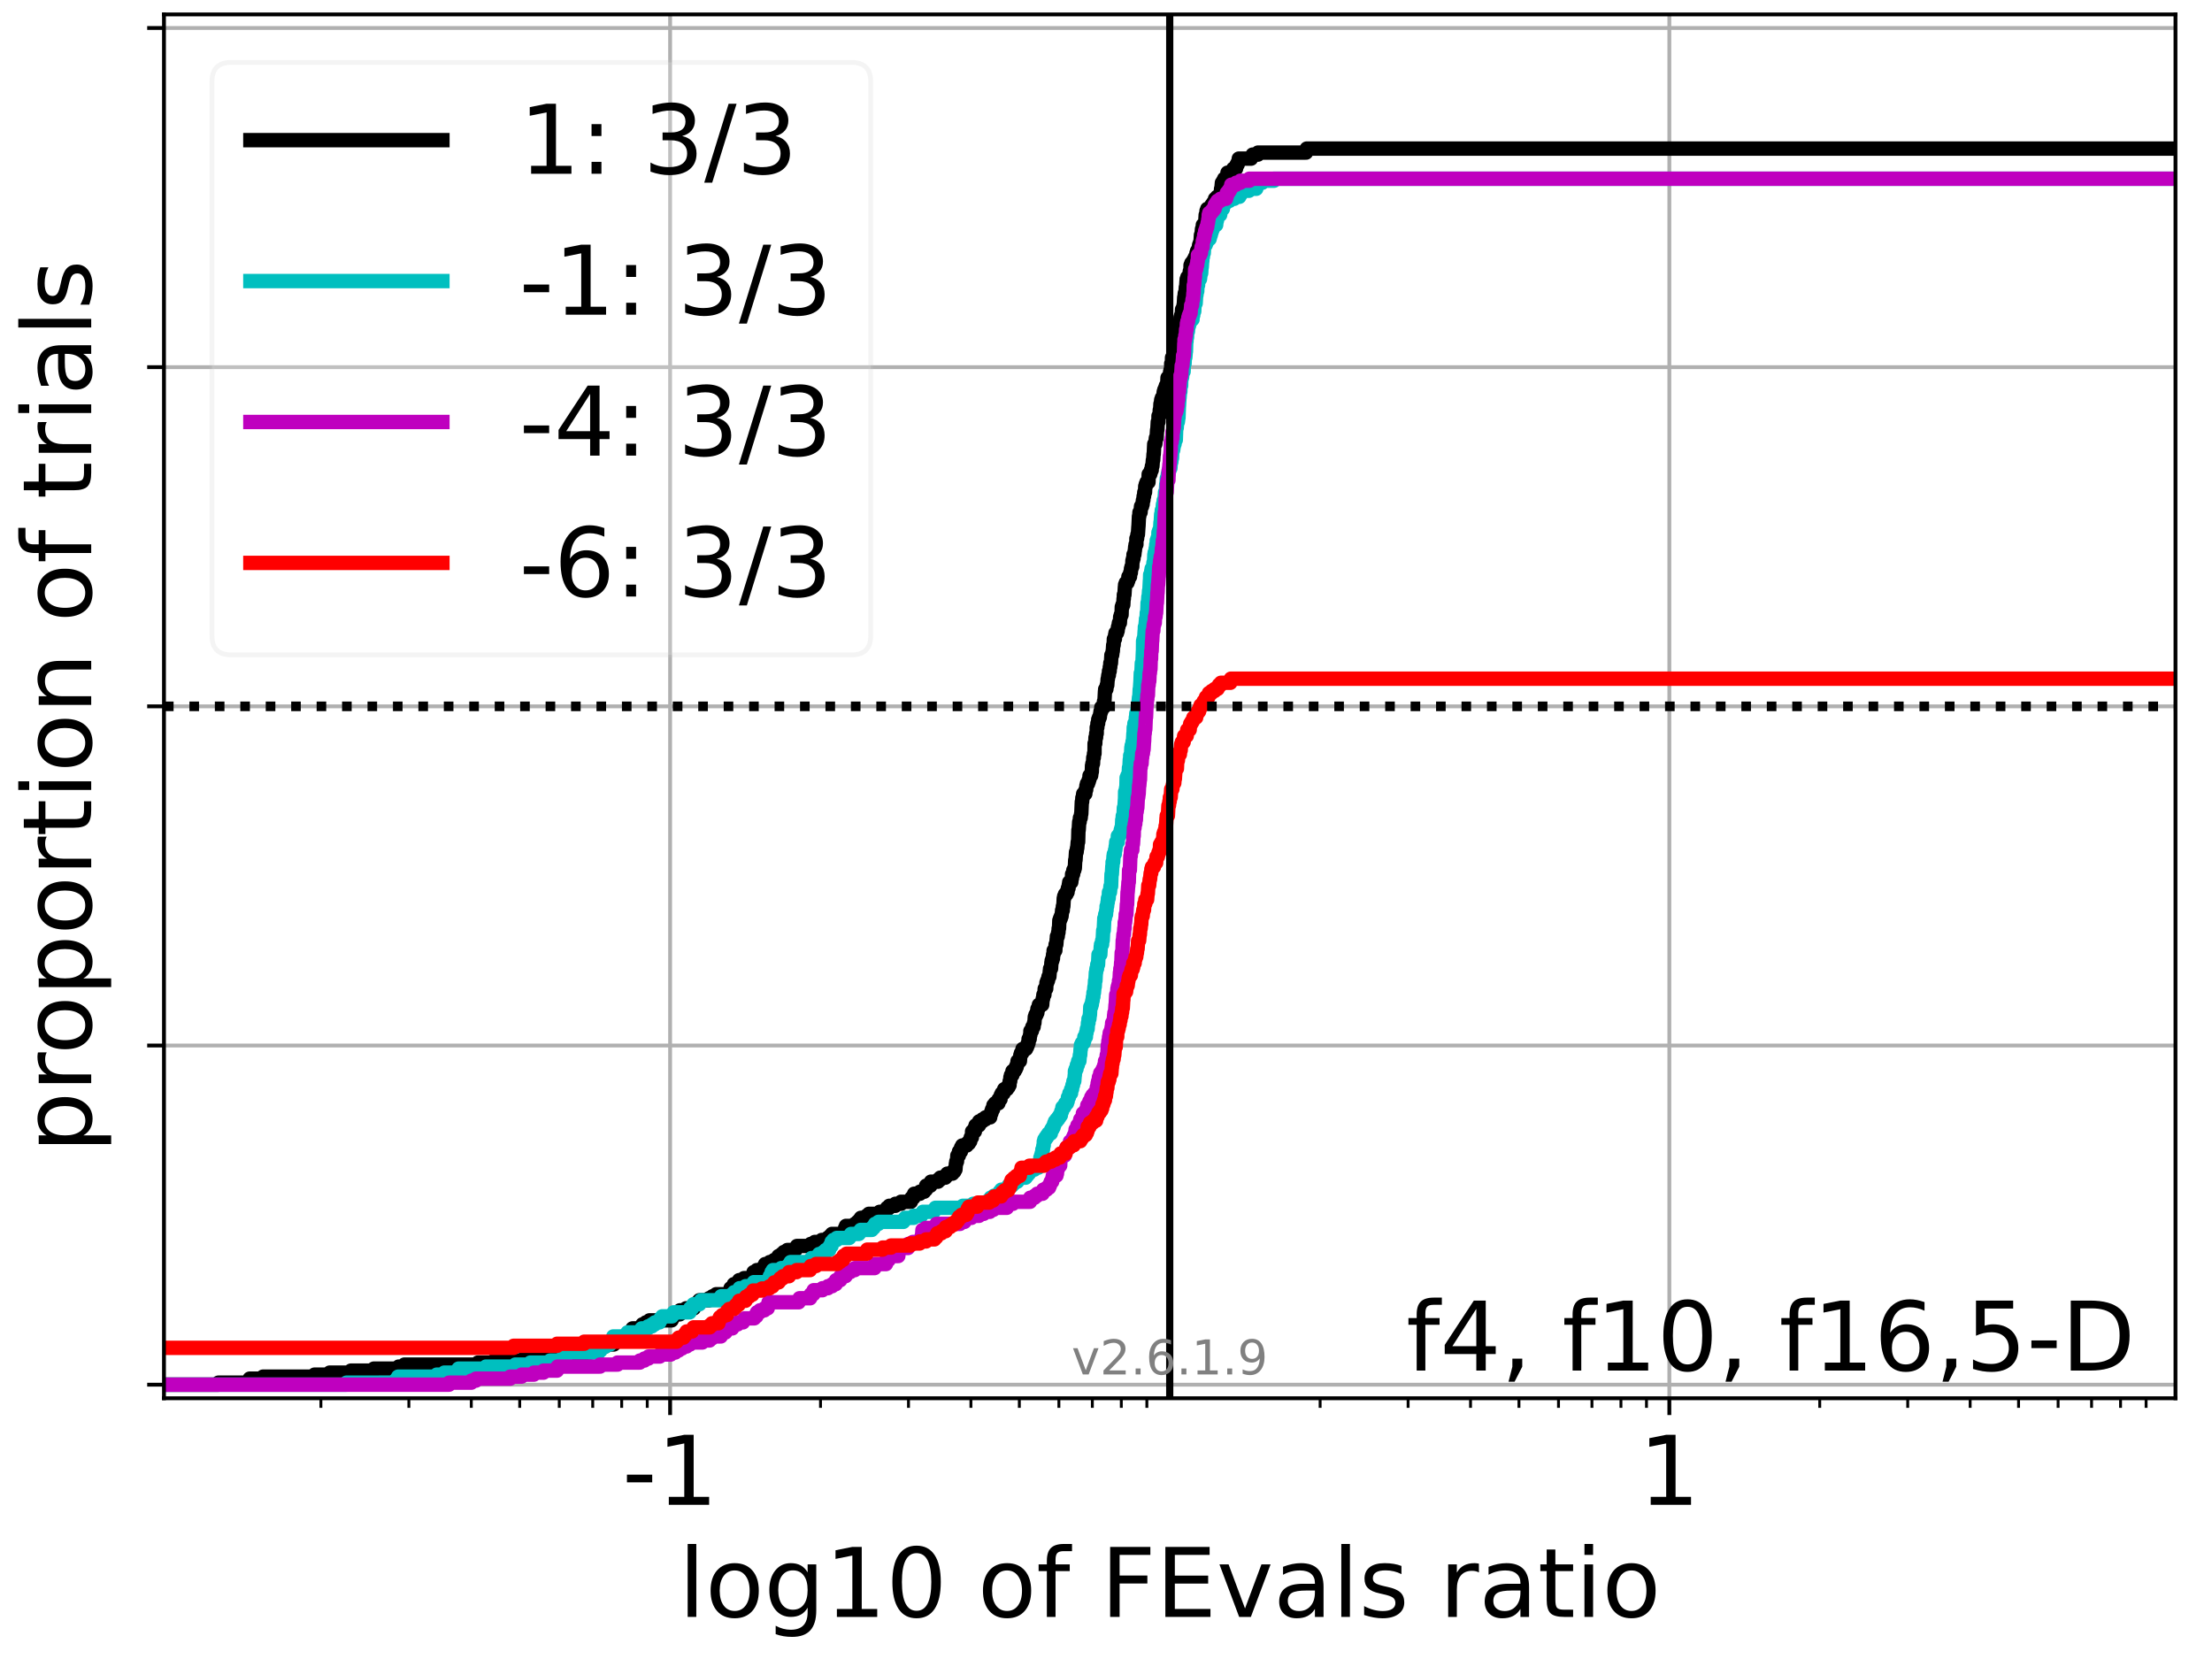 <?xml version="1.0" encoding="utf-8" standalone="no"?>
<!DOCTYPE svg PUBLIC "-//W3C//DTD SVG 1.1//EN"
  "http://www.w3.org/Graphics/SVG/1.1/DTD/svg11.dtd">
<!-- Created with matplotlib (https://matplotlib.org/) -->
<svg height="345.6pt" version="1.1" viewBox="0 0 460.8 345.6" width="460.8pt" xmlns="http://www.w3.org/2000/svg" xmlns:xlink="http://www.w3.org/1999/xlink">
 <defs>
  <style type="text/css">*{stroke-linecap:butt;stroke-linejoin:round;}</style>
 </defs>
 <g id="figure_1">
  <g id="patch_1">
   <path d="M 0 345.6 
L 460.8 345.6 
L 460.8 0 
L 0 0 
z
" style="fill:#ffffff;"/>
  </g>
  <g id="axes_1">
   <g id="patch_2">
    <path d="M 34.16 291.28 
L 453.192 291.28 
L 453.192 3 
L 34.16 3 
z
" style="fill:#ffffff;"/>
   </g>
   <g id="matplotlib.axis_1">
    <g id="xtick_1">
     <g id="line2d_1">
      <path clip-path="url(#pe22d63d18f)" d="M 139.597 291.28 
L 139.597 3 
" style="fill:none;stroke:#b0b0b0;stroke-linecap:square;stroke-width:0.8;"/>
     </g>
     <g id="line2d_2">
      <defs>
       <path d="M 0 0 
L 0 3.5 
" id="mbac8af9e70" style="stroke:#000000;stroke-width:0.8;"/>
      </defs>
      <g>
       <use style="stroke:#000000;stroke-width:0.8;" x="139.597" xlink:href="#mbac8af9e70" y="291.28"/>
      </g>
     </g>
     <g id="text_1">
      <!-- -1 -->
      <g transform="translate(129.627 313.477)scale(0.2 -0.2)">
       <defs>
        <path d="M 4.891 31.391 
L 31.203 31.391 
L 31.203 23.391 
L 4.891 23.391 
z
" id="DejaVuSans-45"/>
        <path d="M 12.406 8.297 
L 28.516 8.297 
L 28.516 63.922 
L 10.984 60.406 
L 10.984 69.391 
L 28.422 72.906 
L 38.281 72.906 
L 38.281 8.297 
L 54.391 8.297 
L 54.391 0 
L 12.406 0 
z
" id="DejaVuSans-49"/>
       </defs>
       <use xlink:href="#DejaVuSans-45"/>
       <use x="36.084" xlink:href="#DejaVuSans-49"/>
      </g>
     </g>
    </g>
    <g id="xtick_2">
     <g id="line2d_3">
      <path clip-path="url(#pe22d63d18f)" d="M 347.755 291.28 
L 347.755 3 
" style="fill:none;stroke:#b0b0b0;stroke-linecap:square;stroke-width:0.8;"/>
     </g>
     <g id="line2d_4">
      <g>
       <use style="stroke:#000000;stroke-width:0.8;" x="347.755" xlink:href="#mbac8af9e70" y="291.28"/>
      </g>
     </g>
     <g id="text_2">
      <!-- 1 -->
      <g transform="translate(341.393 313.477)scale(0.2 -0.2)">
       <use xlink:href="#DejaVuSans-49"/>
      </g>
     </g>
    </g>
    <g id="xtick_3">
     <g id="line2d_5">
      <defs>
       <path d="M 0 0 
L 0 2 
" id="md8db995f89" style="stroke:#000000;stroke-width:0.6;"/>
      </defs>
      <g>
       <use style="stroke:#000000;stroke-width:0.6;" x="66.849" xlink:href="#md8db995f89" y="291.28"/>
      </g>
     </g>
    </g>
    <g id="xtick_4">
     <g id="line2d_6">
      <g>
       <use style="stroke:#000000;stroke-width:0.6;" x="85.176" xlink:href="#md8db995f89" y="291.28"/>
      </g>
     </g>
    </g>
    <g id="xtick_5">
     <g id="line2d_7">
      <g>
       <use style="stroke:#000000;stroke-width:0.6;" x="98.18" xlink:href="#md8db995f89" y="291.28"/>
      </g>
     </g>
    </g>
    <g id="xtick_6">
     <g id="line2d_8">
      <g>
       <use style="stroke:#000000;stroke-width:0.6;" x="108.266" xlink:href="#md8db995f89" y="291.28"/>
      </g>
     </g>
    </g>
    <g id="xtick_7">
     <g id="line2d_9">
      <g>
       <use style="stroke:#000000;stroke-width:0.6;" x="116.507" xlink:href="#md8db995f89" y="291.28"/>
      </g>
     </g>
    </g>
    <g id="xtick_8">
     <g id="line2d_10">
      <g>
       <use style="stroke:#000000;stroke-width:0.6;" x="123.475" xlink:href="#md8db995f89" y="291.28"/>
      </g>
     </g>
    </g>
    <g id="xtick_9">
     <g id="line2d_11">
      <g>
       <use style="stroke:#000000;stroke-width:0.6;" x="129.511" xlink:href="#md8db995f89" y="291.28"/>
      </g>
     </g>
    </g>
    <g id="xtick_10">
     <g id="line2d_12">
      <g>
       <use style="stroke:#000000;stroke-width:0.6;" x="134.834" xlink:href="#md8db995f89" y="291.28"/>
      </g>
     </g>
    </g>
    <g id="xtick_11">
     <g id="line2d_13">
      <g>
       <use style="stroke:#000000;stroke-width:0.6;" x="170.928" xlink:href="#md8db995f89" y="291.28"/>
      </g>
     </g>
    </g>
    <g id="xtick_12">
     <g id="line2d_14">
      <g>
       <use style="stroke:#000000;stroke-width:0.6;" x="189.255" xlink:href="#md8db995f89" y="291.28"/>
      </g>
     </g>
    </g>
    <g id="xtick_13">
     <g id="line2d_15">
      <g>
       <use style="stroke:#000000;stroke-width:0.6;" x="202.259" xlink:href="#md8db995f89" y="291.28"/>
      </g>
     </g>
    </g>
    <g id="xtick_14">
     <g id="line2d_16">
      <g>
       <use style="stroke:#000000;stroke-width:0.6;" x="212.345" xlink:href="#md8db995f89" y="291.28"/>
      </g>
     </g>
    </g>
    <g id="xtick_15">
     <g id="line2d_17">
      <g>
       <use style="stroke:#000000;stroke-width:0.6;" x="220.586" xlink:href="#md8db995f89" y="291.28"/>
      </g>
     </g>
    </g>
    <g id="xtick_16">
     <g id="line2d_18">
      <g>
       <use style="stroke:#000000;stroke-width:0.6;" x="227.554" xlink:href="#md8db995f89" y="291.28"/>
      </g>
     </g>
    </g>
    <g id="xtick_17">
     <g id="line2d_19">
      <g>
       <use style="stroke:#000000;stroke-width:0.6;" x="233.59" xlink:href="#md8db995f89" y="291.28"/>
      </g>
     </g>
    </g>
    <g id="xtick_18">
     <g id="line2d_20">
      <g>
       <use style="stroke:#000000;stroke-width:0.6;" x="238.914" xlink:href="#md8db995f89" y="291.28"/>
      </g>
     </g>
    </g>
    <g id="xtick_19">
     <g id="line2d_21">
      <g>
       <use style="stroke:#000000;stroke-width:0.6;" x="275.007" xlink:href="#md8db995f89" y="291.28"/>
      </g>
     </g>
    </g>
    <g id="xtick_20">
     <g id="line2d_22">
      <g>
       <use style="stroke:#000000;stroke-width:0.6;" x="293.334" xlink:href="#md8db995f89" y="291.28"/>
      </g>
     </g>
    </g>
    <g id="xtick_21">
     <g id="line2d_23">
      <g>
       <use style="stroke:#000000;stroke-width:0.6;" x="306.338" xlink:href="#md8db995f89" y="291.28"/>
      </g>
     </g>
    </g>
    <g id="xtick_22">
     <g id="line2d_24">
      <g>
       <use style="stroke:#000000;stroke-width:0.6;" x="316.424" xlink:href="#md8db995f89" y="291.28"/>
      </g>
     </g>
    </g>
    <g id="xtick_23">
     <g id="line2d_25">
      <g>
       <use style="stroke:#000000;stroke-width:0.6;" x="324.665" xlink:href="#md8db995f89" y="291.28"/>
      </g>
     </g>
    </g>
    <g id="xtick_24">
     <g id="line2d_26">
      <g>
       <use style="stroke:#000000;stroke-width:0.6;" x="331.633" xlink:href="#md8db995f89" y="291.28"/>
      </g>
     </g>
    </g>
    <g id="xtick_25">
     <g id="line2d_27">
      <g>
       <use style="stroke:#000000;stroke-width:0.6;" x="337.669" xlink:href="#md8db995f89" y="291.28"/>
      </g>
     </g>
    </g>
    <g id="xtick_26">
     <g id="line2d_28">
      <g>
       <use style="stroke:#000000;stroke-width:0.6;" x="342.993" xlink:href="#md8db995f89" y="291.28"/>
      </g>
     </g>
    </g>
    <g id="xtick_27">
     <g id="line2d_29">
      <g>
       <use style="stroke:#000000;stroke-width:0.6;" x="379.086" xlink:href="#md8db995f89" y="291.28"/>
      </g>
     </g>
    </g>
    <g id="xtick_28">
     <g id="line2d_30">
      <g>
       <use style="stroke:#000000;stroke-width:0.6;" x="397.414" xlink:href="#md8db995f89" y="291.28"/>
      </g>
     </g>
    </g>
    <g id="xtick_29">
     <g id="line2d_31">
      <g>
       <use style="stroke:#000000;stroke-width:0.6;" x="410.417" xlink:href="#md8db995f89" y="291.28"/>
      </g>
     </g>
    </g>
    <g id="xtick_30">
     <g id="line2d_32">
      <g>
       <use style="stroke:#000000;stroke-width:0.6;" x="420.503" xlink:href="#md8db995f89" y="291.28"/>
      </g>
     </g>
    </g>
    <g id="xtick_31">
     <g id="line2d_33">
      <g>
       <use style="stroke:#000000;stroke-width:0.6;" x="428.744" xlink:href="#md8db995f89" y="291.28"/>
      </g>
     </g>
    </g>
    <g id="xtick_32">
     <g id="line2d_34">
      <g>
       <use style="stroke:#000000;stroke-width:0.6;" x="435.712" xlink:href="#md8db995f89" y="291.28"/>
      </g>
     </g>
    </g>
    <g id="xtick_33">
     <g id="line2d_35">
      <g>
       <use style="stroke:#000000;stroke-width:0.6;" x="441.748" xlink:href="#md8db995f89" y="291.28"/>
      </g>
     </g>
    </g>
    <g id="xtick_34">
     <g id="line2d_36">
      <g>
       <use style="stroke:#000000;stroke-width:0.6;" x="447.072" xlink:href="#md8db995f89" y="291.28"/>
      </g>
     </g>
    </g>
    <g id="text_3">
     <!-- log10 of FEvals ratio -->
     <g transform="translate(141.371 336.833)scale(0.2 -0.2)">
      <defs>
       <path d="M 9.422 75.984 
L 18.406 75.984 
L 18.406 0 
L 9.422 0 
z
" id="DejaVuSans-108"/>
       <path d="M 30.609 48.391 
Q 23.391 48.391 19.188 42.75 
Q 14.984 37.109 14.984 27.297 
Q 14.984 17.484 19.156 11.844 
Q 23.344 6.203 30.609 6.203 
Q 37.797 6.203 41.984 11.859 
Q 46.188 17.531 46.188 27.297 
Q 46.188 37.016 41.984 42.703 
Q 37.797 48.391 30.609 48.391 
z
M 30.609 56 
Q 42.328 56 49.016 48.375 
Q 55.719 40.766 55.719 27.297 
Q 55.719 13.875 49.016 6.219 
Q 42.328 -1.422 30.609 -1.422 
Q 18.844 -1.422 12.172 6.219 
Q 5.516 13.875 5.516 27.297 
Q 5.516 40.766 12.172 48.375 
Q 18.844 56 30.609 56 
z
" id="DejaVuSans-111"/>
       <path d="M 45.406 27.984 
Q 45.406 37.75 41.375 43.109 
Q 37.359 48.484 30.078 48.484 
Q 22.859 48.484 18.828 43.109 
Q 14.797 37.75 14.797 27.984 
Q 14.797 18.266 18.828 12.891 
Q 22.859 7.516 30.078 7.516 
Q 37.359 7.516 41.375 12.891 
Q 45.406 18.266 45.406 27.984 
z
M 54.391 6.781 
Q 54.391 -7.172 48.188 -13.984 
Q 42 -20.797 29.203 -20.797 
Q 24.469 -20.797 20.266 -20.094 
Q 16.062 -19.391 12.109 -17.922 
L 12.109 -9.188 
Q 16.062 -11.328 19.922 -12.344 
Q 23.781 -13.375 27.781 -13.375 
Q 36.625 -13.375 41.016 -8.766 
Q 45.406 -4.156 45.406 5.172 
L 45.406 9.625 
Q 42.625 4.781 38.281 2.391 
Q 33.938 0 27.875 0 
Q 17.828 0 11.672 7.656 
Q 5.516 15.328 5.516 27.984 
Q 5.516 40.672 11.672 48.328 
Q 17.828 56 27.875 56 
Q 33.938 56 38.281 53.609 
Q 42.625 51.219 45.406 46.391 
L 45.406 54.688 
L 54.391 54.688 
z
" id="DejaVuSans-103"/>
       <path d="M 31.781 66.406 
Q 24.172 66.406 20.328 58.906 
Q 16.5 51.422 16.5 36.375 
Q 16.5 21.391 20.328 13.891 
Q 24.172 6.391 31.781 6.391 
Q 39.453 6.391 43.281 13.891 
Q 47.125 21.391 47.125 36.375 
Q 47.125 51.422 43.281 58.906 
Q 39.453 66.406 31.781 66.406 
z
M 31.781 74.219 
Q 44.047 74.219 50.516 64.516 
Q 56.984 54.828 56.984 36.375 
Q 56.984 17.969 50.516 8.266 
Q 44.047 -1.422 31.781 -1.422 
Q 19.531 -1.422 13.062 8.266 
Q 6.594 17.969 6.594 36.375 
Q 6.594 54.828 13.062 64.516 
Q 19.531 74.219 31.781 74.219 
z
" id="DejaVuSans-48"/>
       <path id="DejaVuSans-32"/>
       <path d="M 37.109 75.984 
L 37.109 68.5 
L 28.516 68.5 
Q 23.688 68.5 21.797 66.547 
Q 19.922 64.594 19.922 59.516 
L 19.922 54.688 
L 34.719 54.688 
L 34.719 47.703 
L 19.922 47.703 
L 19.922 0 
L 10.891 0 
L 10.891 47.703 
L 2.297 47.703 
L 2.297 54.688 
L 10.891 54.688 
L 10.891 58.5 
Q 10.891 67.625 15.141 71.797 
Q 19.391 75.984 28.609 75.984 
z
" id="DejaVuSans-102"/>
       <path d="M 9.812 72.906 
L 51.703 72.906 
L 51.703 64.594 
L 19.672 64.594 
L 19.672 43.109 
L 48.578 43.109 
L 48.578 34.812 
L 19.672 34.812 
L 19.672 0 
L 9.812 0 
z
" id="DejaVuSans-70"/>
       <path d="M 9.812 72.906 
L 55.906 72.906 
L 55.906 64.594 
L 19.672 64.594 
L 19.672 43.016 
L 54.391 43.016 
L 54.391 34.719 
L 19.672 34.719 
L 19.672 8.297 
L 56.781 8.297 
L 56.781 0 
L 9.812 0 
z
" id="DejaVuSans-69"/>
       <path d="M 2.984 54.688 
L 12.5 54.688 
L 29.594 8.797 
L 46.688 54.688 
L 56.203 54.688 
L 35.688 0 
L 23.484 0 
z
" id="DejaVuSans-118"/>
       <path d="M 34.281 27.484 
Q 23.391 27.484 19.188 25 
Q 14.984 22.516 14.984 16.5 
Q 14.984 11.719 18.141 8.906 
Q 21.297 6.109 26.703 6.109 
Q 34.188 6.109 38.703 11.406 
Q 43.219 16.703 43.219 25.484 
L 43.219 27.484 
z
M 52.203 31.203 
L 52.203 0 
L 43.219 0 
L 43.219 8.297 
Q 40.141 3.328 35.547 0.953 
Q 30.953 -1.422 24.312 -1.422 
Q 15.922 -1.422 10.953 3.297 
Q 6 8.016 6 15.922 
Q 6 25.141 12.172 29.828 
Q 18.359 34.516 30.609 34.516 
L 43.219 34.516 
L 43.219 35.406 
Q 43.219 41.609 39.141 45 
Q 35.062 48.391 27.688 48.391 
Q 23 48.391 18.547 47.266 
Q 14.109 46.141 10.016 43.891 
L 10.016 52.203 
Q 14.938 54.109 19.578 55.047 
Q 24.219 56 28.609 56 
Q 40.484 56 46.344 49.844 
Q 52.203 43.703 52.203 31.203 
z
" id="DejaVuSans-97"/>
       <path d="M 44.281 53.078 
L 44.281 44.578 
Q 40.484 46.531 36.375 47.5 
Q 32.281 48.484 27.875 48.484 
Q 21.188 48.484 17.844 46.438 
Q 14.5 44.391 14.5 40.281 
Q 14.5 37.156 16.891 35.375 
Q 19.281 33.594 26.516 31.984 
L 29.594 31.297 
Q 39.156 29.25 43.188 25.516 
Q 47.219 21.781 47.219 15.094 
Q 47.219 7.469 41.188 3.016 
Q 35.156 -1.422 24.609 -1.422 
Q 20.219 -1.422 15.453 -0.562 
Q 10.688 0.297 5.422 2 
L 5.422 11.281 
Q 10.406 8.688 15.234 7.391 
Q 20.062 6.109 24.812 6.109 
Q 31.156 6.109 34.562 8.281 
Q 37.984 10.453 37.984 14.406 
Q 37.984 18.062 35.516 20.016 
Q 33.062 21.969 24.703 23.781 
L 21.578 24.516 
Q 13.234 26.266 9.516 29.906 
Q 5.812 33.547 5.812 39.891 
Q 5.812 47.609 11.281 51.797 
Q 16.75 56 26.812 56 
Q 31.781 56 36.172 55.266 
Q 40.578 54.547 44.281 53.078 
z
" id="DejaVuSans-115"/>
       <path d="M 41.109 46.297 
Q 39.594 47.172 37.812 47.578 
Q 36.031 48 33.891 48 
Q 26.266 48 22.188 43.047 
Q 18.109 38.094 18.109 28.812 
L 18.109 0 
L 9.078 0 
L 9.078 54.688 
L 18.109 54.688 
L 18.109 46.188 
Q 20.953 51.172 25.484 53.578 
Q 30.031 56 36.531 56 
Q 37.453 56 38.578 55.875 
Q 39.703 55.766 41.062 55.516 
z
" id="DejaVuSans-114"/>
       <path d="M 18.312 70.219 
L 18.312 54.688 
L 36.812 54.688 
L 36.812 47.703 
L 18.312 47.703 
L 18.312 18.016 
Q 18.312 11.328 20.141 9.422 
Q 21.969 7.516 27.594 7.516 
L 36.812 7.516 
L 36.812 0 
L 27.594 0 
Q 17.188 0 13.234 3.875 
Q 9.281 7.766 9.281 18.016 
L 9.281 47.703 
L 2.688 47.703 
L 2.688 54.688 
L 9.281 54.688 
L 9.281 70.219 
z
" id="DejaVuSans-116"/>
       <path d="M 9.422 54.688 
L 18.406 54.688 
L 18.406 0 
L 9.422 0 
z
M 9.422 75.984 
L 18.406 75.984 
L 18.406 64.594 
L 9.422 64.594 
z
" id="DejaVuSans-105"/>
      </defs>
      <use xlink:href="#DejaVuSans-108"/>
      <use x="27.783" xlink:href="#DejaVuSans-111"/>
      <use x="88.965" xlink:href="#DejaVuSans-103"/>
      <use x="152.441" xlink:href="#DejaVuSans-49"/>
      <use x="216.064" xlink:href="#DejaVuSans-48"/>
      <use x="279.688" xlink:href="#DejaVuSans-32"/>
      <use x="311.475" xlink:href="#DejaVuSans-111"/>
      <use x="372.656" xlink:href="#DejaVuSans-102"/>
      <use x="407.861" xlink:href="#DejaVuSans-32"/>
      <use x="439.648" xlink:href="#DejaVuSans-70"/>
      <use x="497.168" xlink:href="#DejaVuSans-69"/>
      <use x="560.352" xlink:href="#DejaVuSans-118"/>
      <use x="619.531" xlink:href="#DejaVuSans-97"/>
      <use x="680.811" xlink:href="#DejaVuSans-108"/>
      <use x="708.594" xlink:href="#DejaVuSans-115"/>
      <use x="760.693" xlink:href="#DejaVuSans-32"/>
      <use x="792.48" xlink:href="#DejaVuSans-114"/>
      <use x="833.594" xlink:href="#DejaVuSans-97"/>
      <use x="894.873" xlink:href="#DejaVuSans-116"/>
      <use x="934.082" xlink:href="#DejaVuSans-105"/>
      <use x="961.865" xlink:href="#DejaVuSans-111"/>
     </g>
    </g>
   </g>
   <g id="matplotlib.axis_2">
    <g id="ytick_1">
     <g id="line2d_37">
      <path clip-path="url(#pe22d63d18f)" d="M 34.16 288.454 
L 453.192 288.454 
" style="fill:none;stroke:#b0b0b0;stroke-linecap:square;stroke-width:0.8;"/>
     </g>
     <g id="line2d_38">
      <defs>
       <path d="M 0 0 
L -3.5 0 
" id="m7770fcf6a5" style="stroke:#000000;stroke-width:0.8;"/>
      </defs>
      <g>
       <use style="stroke:#000000;stroke-width:0.8;" x="34.16" xlink:href="#m7770fcf6a5" y="288.454"/>
      </g>
     </g>
    </g>
    <g id="ytick_2">
     <g id="line2d_39">
      <path clip-path="url(#pe22d63d18f)" d="M 34.16 217.797 
L 453.192 217.797 
" style="fill:none;stroke:#b0b0b0;stroke-linecap:square;stroke-width:0.8;"/>
     </g>
     <g id="line2d_40">
      <g>
       <use style="stroke:#000000;stroke-width:0.8;" x="34.16" xlink:href="#m7770fcf6a5" y="217.797"/>
      </g>
     </g>
    </g>
    <g id="ytick_3">
     <g id="line2d_41">
      <path clip-path="url(#pe22d63d18f)" d="M 34.16 147.14 
L 453.192 147.14 
" style="fill:none;stroke:#b0b0b0;stroke-linecap:square;stroke-width:0.8;"/>
     </g>
     <g id="line2d_42">
      <g>
       <use style="stroke:#000000;stroke-width:0.8;" x="34.16" xlink:href="#m7770fcf6a5" y="147.14"/>
      </g>
     </g>
    </g>
    <g id="ytick_4">
     <g id="line2d_43">
      <path clip-path="url(#pe22d63d18f)" d="M 34.16 76.483 
L 453.192 76.483 
" style="fill:none;stroke:#b0b0b0;stroke-linecap:square;stroke-width:0.8;"/>
     </g>
     <g id="line2d_44">
      <g>
       <use style="stroke:#000000;stroke-width:0.8;" x="34.16" xlink:href="#m7770fcf6a5" y="76.483"/>
      </g>
     </g>
    </g>
    <g id="ytick_5">
     <g id="line2d_45">
      <path clip-path="url(#pe22d63d18f)" d="M 34.16 5.826 
L 453.192 5.826 
" style="fill:none;stroke:#b0b0b0;stroke-linecap:square;stroke-width:0.8;"/>
     </g>
     <g id="line2d_46">
      <g>
       <use style="stroke:#000000;stroke-width:0.8;" x="34.16" xlink:href="#m7770fcf6a5" y="5.826"/>
      </g>
     </g>
    </g>
    <g id="text_4">
     <!-- proportion of trials -->
     <g transform="translate(19.001 240.146)rotate(-90)scale(0.2 -0.2)">
      <defs>
       <path d="M 18.109 8.203 
L 18.109 -20.797 
L 9.078 -20.797 
L 9.078 54.688 
L 18.109 54.688 
L 18.109 46.391 
Q 20.953 51.266 25.266 53.625 
Q 29.594 56 35.594 56 
Q 45.562 56 51.781 48.094 
Q 58.016 40.188 58.016 27.297 
Q 58.016 14.406 51.781 6.484 
Q 45.562 -1.422 35.594 -1.422 
Q 29.594 -1.422 25.266 0.953 
Q 20.953 3.328 18.109 8.203 
z
M 48.688 27.297 
Q 48.688 37.203 44.609 42.844 
Q 40.531 48.484 33.406 48.484 
Q 26.266 48.484 22.188 42.844 
Q 18.109 37.203 18.109 27.297 
Q 18.109 17.391 22.188 11.75 
Q 26.266 6.109 33.406 6.109 
Q 40.531 6.109 44.609 11.75 
Q 48.688 17.391 48.688 27.297 
z
" id="DejaVuSans-112"/>
       <path d="M 54.891 33.016 
L 54.891 0 
L 45.906 0 
L 45.906 32.719 
Q 45.906 40.484 42.875 44.328 
Q 39.844 48.188 33.797 48.188 
Q 26.516 48.188 22.312 43.547 
Q 18.109 38.922 18.109 30.906 
L 18.109 0 
L 9.078 0 
L 9.078 54.688 
L 18.109 54.688 
L 18.109 46.188 
Q 21.344 51.125 25.703 53.562 
Q 30.078 56 35.797 56 
Q 45.219 56 50.047 50.172 
Q 54.891 44.344 54.891 33.016 
z
" id="DejaVuSans-110"/>
      </defs>
      <use xlink:href="#DejaVuSans-112"/>
      <use x="63.477" xlink:href="#DejaVuSans-114"/>
      <use x="102.34" xlink:href="#DejaVuSans-111"/>
      <use x="163.521" xlink:href="#DejaVuSans-112"/>
      <use x="226.998" xlink:href="#DejaVuSans-111"/>
      <use x="288.18" xlink:href="#DejaVuSans-114"/>
      <use x="329.293" xlink:href="#DejaVuSans-116"/>
      <use x="368.502" xlink:href="#DejaVuSans-105"/>
      <use x="396.285" xlink:href="#DejaVuSans-111"/>
      <use x="457.467" xlink:href="#DejaVuSans-110"/>
      <use x="520.846" xlink:href="#DejaVuSans-32"/>
      <use x="552.633" xlink:href="#DejaVuSans-111"/>
      <use x="613.814" xlink:href="#DejaVuSans-102"/>
      <use x="649.02" xlink:href="#DejaVuSans-32"/>
      <use x="680.807" xlink:href="#DejaVuSans-116"/>
      <use x="720.016" xlink:href="#DejaVuSans-114"/>
      <use x="761.129" xlink:href="#DejaVuSans-105"/>
      <use x="788.912" xlink:href="#DejaVuSans-97"/>
      <use x="850.191" xlink:href="#DejaVuSans-108"/>
      <use x="877.975" xlink:href="#DejaVuSans-115"/>
     </g>
    </g>
   </g>
   <g id="line2d_47">
    <path clip-path="url(#pe22d63d18f)" d="M 34.16 288.454 
L 45.496 288.454 
L 45.496 288.035 
L 51.778 288.035 
L 51.778 287.616 
L 52.005 287.616 
L 52.005 287.198 
L 54.797 287.198 
L 54.797 286.779 
L 65.527 286.779 
L 65.527 286.36 
L 68.674 286.36 
L 68.674 285.941 
L 73.113 285.941 
L 73.113 285.523 
L 77.887 285.523 
L 77.887 285.104 
L 83.051 285.104 
L 83.051 284.685 
L 84.255 284.685 
L 84.255 284.267 
L 99.57 284.267 
L 99.57 283.848 
L 102.906 283.848 
L 102.906 283.429 
L 109.187 283.429 
L 109.187 283.011 
L 109.415 283.011 
L 109.415 282.592 
L 112.207 282.592 
L 112.207 282.173 
L 121.574 282.173 
L 121.574 281.754 
L 122.937 281.754 
L 122.937 281.336 
L 124.523 281.336 
L 124.523 280.917 
L 125.256 280.917 
L 125.256 280.498 
L 126.083 280.498 
L 126.083 280.08 
L 127.855 280.08 
L 127.855 279.661 
L 128.083 279.661 
L 128.083 279.242 
L 130.522 279.242 
L 130.522 278.823 
L 130.804 278.823 
L 130.874 277.986 
L 131.032 277.986 
L 131.032 277.567 
L 131.537 277.567 
L 131.537 277.149 
L 131.765 277.149 
L 131.765 276.73 
L 133.625 276.73 
L 133.625 276.311 
L 133.823 276.311 
L 133.823 275.893 
L 134.556 275.893 
L 134.556 275.474 
L 135.296 275.474 
L 135.296 275.055 
L 139.906 275.055 
L 139.906 274.636 
L 140.134 274.636 
L 140.134 274.218 
L 140.461 274.218 
L 140.461 273.799 
L 141.604 273.799 
L 141.665 272.962 
L 142.926 272.962 
L 142.926 272.543 
L 144.553 272.543 
L 144.553 272.124 
L 144.751 272.124 
L 144.751 271.705 
L 145.286 271.705 
L 145.286 271.287 
L 145.681 271.287 
L 145.681 270.868 
L 147.7 270.868 
L 147.7 270.449 
L 148.433 270.449 
L 148.433 270.031 
L 149.19 270.031 
L 149.19 269.612 
L 151.963 269.612 
L 151.963 269.193 
L 152.139 269.193 
L 152.191 268.356 
L 152.872 268.356 
L 152.872 267.518 
L 153.656 267.518 
L 153.656 267.1 
L 153.964 267.1 
L 153.964 266.681 
L 154.982 266.681 
L 154.982 266.262 
L 156.802 266.262 
L 156.913 265.425 
L 156.98 265.425 
L 156.98 265.006 
L 157.646 265.006 
L 157.646 264.587 
L 159.129 264.587 
L 159.154 263.75 
L 159.382 263.75 
L 159.382 263.331 
L 160.333 263.331 
L 160.333 262.913 
L 161.241 262.913 
L 161.241 262.494 
L 162.078 262.494 
L 162.173 261.656 
L 162.811 261.656 
L 162.811 261.238 
L 163.281 261.238 
L 163.281 260.819 
L 164.015 260.819 
L 164.015 260.4 
L 165.712 260.4 
L 165.712 259.982 
L 166.016 259.982 
L 166.016 259.563 
L 168.859 259.563 
L 168.859 259.144 
L 169.719 259.144 
L 169.719 258.726 
L 171.18 258.726 
L 171.18 258.307 
L 172.384 258.307 
L 172.384 257.888 
L 172.903 257.888 
L 172.903 257.469 
L 173.298 257.469 
L 173.298 257.051 
L 175.648 257.051 
L 175.648 256.632 
L 176 256.632 
L 176.05 255.795 
L 176.228 255.795 
L 176.228 255.376 
L 178.072 255.376 
L 178.072 254.957 
L 178.596 254.957 
L 178.596 254.538 
L 179.02 254.538 
L 179.02 254.12 
L 179.33 254.12 
L 179.33 253.701 
L 180.489 253.701 
L 180.489 253.282 
L 181.001 253.282 
L 181.001 252.864 
L 183.236 252.864 
L 183.236 252.445 
L 184.44 252.445 
L 184.44 252.026 
L 184.787 252.026 
L 184.787 251.607 
L 185.263 251.607 
L 185.263 251.189 
L 186.527 251.189 
L 186.527 250.77 
L 187.699 250.77 
L 187.699 250.351 
L 189.75 250.351 
L 189.75 249.933 
L 189.887 249.933 
L 189.887 249.514 
L 190.313 249.514 
L 190.313 249.095 
L 190.427 249.095 
L 190.427 248.677 
L 191.631 248.677 
L 191.631 248.258 
L 192.526 248.258 
L 192.526 247.839 
L 192.896 247.839 
L 192.922 247.002 
L 193.831 247.002 
L 193.93 246.164 
L 195.413 246.164 
L 195.413 245.746 
L 195.873 245.746 
L 195.873 245.327 
L 196.936 245.327 
L 196.936 244.908 
L 197.335 244.908 
L 197.335 244.489 
L 198.412 244.489 
L 198.412 244.071 
L 198.807 244.071 
L 198.807 243.652 
L 199.035 243.652 
L 199.132 242.396 
L 199.204 242.396 
L 199.204 241.977 
L 199.357 241.977 
L 199.434 240.721 
L 199.755 240.721 
L 199.771 239.884 
L 200.183 239.884 
L 200.211 239.046 
L 200.439 239.046 
L 200.439 238.628 
L 201.399 238.628 
L 201.399 238.209 
L 201.826 238.209 
L 201.826 237.79 
L 202.109 237.79 
L 202.109 237.371 
L 202.223 237.371 
L 202.223 236.953 
L 202.462 236.953 
L 202.505 235.697 
L 203.088 235.697 
L 203.091 234.859 
L 203.231 234.859 
L 203.231 234.44 
L 203.938 234.44 
L 203.969 233.603 
L 204.658 233.603 
L 204.658 233.184 
L 205.297 233.184 
L 205.297 232.766 
L 206.269 232.766 
L 206.38 231.928 
L 206.52 231.928 
L 206.52 231.51 
L 206.661 231.51 
L 206.661 231.091 
L 206.874 231.091 
L 206.946 230.253 
L 207.274 230.253 
L 207.274 229.835 
L 207.989 229.835 
L 208.031 228.997 
L 208.427 228.997 
L 208.478 228.16 
L 208.682 228.16 
L 208.682 227.741 
L 209.069 227.741 
L 209.069 227.322 
L 209.185 227.322 
L 209.185 226.904 
L 209.778 226.904 
L 209.778 226.485 
L 210.09 226.485 
L 210.09 226.066 
L 210.306 226.066 
L 210.336 225.229 
L 210.447 225.229 
L 210.489 224.392 
L 210.599 224.392 
L 210.599 223.973 
L 210.895 223.973 
L 210.911 223.135 
L 211.369 223.135 
L 211.369 222.717 
L 211.605 222.717 
L 211.605 222.298 
L 211.788 222.298 
L 211.788 221.879 
L 211.906 221.879 
L 211.974 221.042 
L 212.468 221.042 
L 212.556 219.786 
L 212.68 219.786 
L 212.68 219.367 
L 212.953 219.367 
L 213.013 218.53 
L 213.747 218.53 
L 213.747 218.111 
L 213.961 218.111 
L 213.961 217.692 
L 214.122 217.692 
L 214.122 217.273 
L 214.27 217.273 
L 214.275 216.436 
L 214.498 216.436 
L 214.567 215.599 
L 214.646 215.599 
L 214.653 214.761 
L 214.965 214.761 
L 215.055 213.924 
L 215.313 213.924 
L 215.406 213.086 
L 215.49 213.086 
L 215.574 211.83 
L 215.703 211.83 
L 215.703 211.412 
L 215.918 211.412 
L 215.918 210.993 
L 216.1 210.993 
L 216.118 210.155 
L 216.318 210.155 
L 216.421 209.318 
L 217.107 209.318 
L 217.209 208.062 
L 217.29 208.062 
L 217.356 207.225 
L 217.568 207.225 
L 217.632 205.968 
L 217.944 205.968 
L 218.001 204.712 
L 218.15 204.712 
L 218.15 204.294 
L 218.314 204.294 
L 218.418 203.456 
L 218.602 203.456 
L 218.701 202.2 
L 218.748 202.2 
L 218.748 201.781 
L 218.953 201.781 
L 219.023 200.525 
L 219.082 200.525 
L 219.082 200.106 
L 219.222 200.106 
L 219.222 199.688 
L 219.35 199.688 
L 219.375 198.85 
L 219.469 198.85 
L 219.491 198.013 
L 219.841 198.013 
L 219.903 196.757 
L 220.047 196.757 
L 220.142 195.501 
L 220.172 195.501 
L 220.172 195.082 
L 220.342 195.082 
L 220.431 194.245 
L 220.499 194.245 
L 220.539 193.407 
L 220.615 193.407 
L 220.68 191.732 
L 220.822 191.732 
L 220.822 191.314 
L 220.992 191.314 
L 220.992 190.895 
L 221.134 190.895 
L 221.219 190.058 
L 221.253 190.058 
L 221.253 189.639 
L 221.392 189.639 
L 221.418 188.801 
L 221.512 188.801 
L 221.601 187.127 
L 221.687 187.127 
L 221.687 186.708 
L 221.858 186.708 
L 221.858 186.289 
L 222.165 186.289 
L 222.165 185.87 
L 222.388 185.87 
L 222.455 185.033 
L 222.596 185.033 
L 222.669 184.196 
L 222.735 184.196 
L 222.735 183.777 
L 223.166 183.777 
L 223.255 182.939 
L 223.319 182.939 
L 223.336 182.102 
L 223.554 182.102 
L 223.596 181.265 
L 223.793 181.265 
L 223.793 180.846 
L 223.908 180.846 
L 223.987 179.171 
L 224.05 179.171 
L 224.156 177.496 
L 224.282 177.496 
L 224.362 176.659 
L 224.415 176.659 
L 224.51 175.403 
L 224.592 175.403 
L 224.659 172.891 
L 224.716 172.891 
L 224.817 171.216 
L 224.916 171.216 
L 224.972 170.378 
L 225.129 170.378 
L 225.208 169.541 
L 225.254 169.541 
L 225.362 167.029 
L 225.431 167.029 
L 225.473 166.191 
L 225.562 166.191 
L 225.647 165.354 
L 226.093 165.354 
L 226.146 164.516 
L 226.271 164.516 
L 226.321 163.679 
L 226.424 163.679 
L 226.424 163.26 
L 226.66 163.26 
L 226.66 162.842 
L 226.813 162.842 
L 226.813 162.423 
L 226.937 162.423 
L 226.967 161.585 
L 227.302 161.585 
L 227.404 160.748 
L 227.451 160.748 
L 227.488 159.492 
L 227.565 159.492 
L 227.565 159.073 
L 227.695 159.073 
L 227.747 157.817 
L 227.862 157.817 
L 227.9 156.98 
L 228.005 156.98 
L 228.024 154.886 
L 228.165 154.886 
L 228.211 153.63 
L 228.334 153.63 
L 228.355 152.793 
L 228.467 152.793 
L 228.467 151.536 
L 228.595 151.536 
L 228.621 150.699 
L 228.763 150.699 
L 228.786 149.862 
L 228.941 149.862 
L 228.941 149.443 
L 229.106 149.443 
L 229.199 148.605 
L 229.259 148.605 
L 229.259 148.187 
L 229.404 148.187 
L 229.424 147.349 
L 229.919 147.349 
L 229.985 146.093 
L 230.077 146.093 
L 230.186 144 
L 230.225 144 
L 230.225 143.581 
L 230.477 143.581 
L 230.558 142.744 
L 230.664 142.744 
L 230.743 141.487 
L 230.788 141.487 
L 230.884 140.65 
L 230.998 140.65 
L 231.021 139.813 
L 231.166 139.813 
L 231.19 138.975 
L 231.285 138.975 
L 231.302 138.138 
L 231.432 138.138 
L 231.524 136.463 
L 231.681 136.463 
L 231.784 135.626 
L 231.819 135.626 
L 231.899 134.369 
L 231.991 134.369 
L 232.04 133.113 
L 232.258 133.113 
L 232.298 132.276 
L 232.378 132.276 
L 232.378 131.857 
L 232.689 131.857 
L 232.689 131.438 
L 232.821 131.438 
L 232.901 130.601 
L 232.982 130.601 
L 233.088 129.764 
L 233.292 129.764 
L 233.355 128.508 
L 233.475 128.508 
L 233.475 128.089 
L 233.641 128.089 
L 233.693 126.414 
L 233.829 126.414 
L 233.829 125.995 
L 234 125.995 
L 234.061 124.739 
L 234.113 124.739 
L 234.122 123.902 
L 234.238 123.902 
L 234.341 122.227 
L 234.379 122.227 
L 234.379 121.808 
L 234.537 121.808 
L 234.537 121.389 
L 234.88 121.389 
L 234.88 120.971 
L 235.035 120.971 
L 235.069 120.133 
L 235.404 120.133 
L 235.441 119.296 
L 235.579 119.296 
L 235.605 118.459 
L 235.715 118.459 
L 235.715 118.04 
L 235.868 118.04 
L 235.909 116.784 
L 236.013 116.784 
L 236.013 116.365 
L 236.128 116.365 
L 236.129 115.528 
L 236.303 115.528 
L 236.391 114.69 
L 236.414 114.69 
L 236.487 113.853 
L 236.555 113.853 
L 236.555 113.434 
L 236.73 113.434 
L 236.734 112.178 
L 236.88 112.178 
L 236.949 111.341 
L 237.048 111.341 
L 237.154 109.666 
L 237.167 109.666 
L 237.266 107.572 
L 237.327 107.572 
L 237.372 106.735 
L 237.6 106.735 
L 237.696 105.479 
L 237.911 105.479 
L 237.911 105.06 
L 238.032 105.06 
L 238.085 104.222 
L 238.181 104.222 
L 238.239 103.385 
L 238.327 103.385 
L 238.375 102.548 
L 238.53 102.548 
L 238.576 101.292 
L 238.691 101.292 
L 238.691 100.873 
L 238.852 100.873 
L 238.852 100.454 
L 239.251 100.454 
L 239.296 98.779 
L 239.626 98.779 
L 239.626 98.361 
L 239.745 98.361 
L 239.745 97.942 
L 239.921 97.942 
L 239.964 97.104 
L 240.072 97.104 
L 240.165 95.848 
L 240.23 95.848 
L 240.306 94.592 
L 240.35 94.592 
L 240.448 92.499 
L 240.675 92.499 
L 240.785 91.243 
L 240.94 91.243 
L 241.045 89.568 
L 241.094 89.568 
L 241.185 87.893 
L 241.327 87.893 
L 241.34 86.637 
L 241.535 86.637 
L 241.606 85.381 
L 241.682 85.381 
L 241.747 84.125 
L 241.826 84.125 
L 241.9 83.287 
L 242.042 83.287 
L 242.042 82.868 
L 242.327 82.868 
L 242.426 81.612 
L 242.547 81.612 
L 242.547 81.194 
L 242.728 81.194 
L 242.728 80.775 
L 242.869 80.775 
L 242.869 80.356 
L 243.137 80.356 
L 243.222 78.681 
L 243.676 78.681 
L 243.764 77.425 
L 243.864 77.425 
L 243.864 77.007 
L 243.981 77.007 
L 243.983 75.75 
L 244.127 75.75 
L 244.157 74.494 
L 244.39 74.494 
L 244.443 73.657 
L 244.521 73.657 
L 244.598 72.819 
L 244.816 72.819 
L 244.89 71.145 
L 244.975 71.145 
L 245.051 69.888 
L 245.226 69.888 
L 245.27 69.051 
L 245.434 69.051 
L 245.544 68.214 
L 245.617 68.214 
L 245.617 67.795 
L 245.742 67.795 
L 245.766 66.958 
L 245.897 66.958 
L 245.92 66.12 
L 246.037 66.12 
L 246.037 65.701 
L 246.178 65.701 
L 246.251 64.445 
L 246.47 64.445 
L 246.544 63.608 
L 246.599 63.608 
L 246.697 61.933 
L 246.748 61.933 
L 246.812 61.096 
L 246.953 61.096 
L 247.031 59.84 
L 247.093 59.84 
L 247.172 58.583 
L 247.205 58.583 
L 247.205 58.165 
L 247.347 58.165 
L 247.347 57.746 
L 247.648 57.746 
L 247.648 57.327 
L 247.84 57.327 
L 247.86 56.49 
L 247.996 56.49 
L 248.015 55.234 
L 248.174 55.234 
L 248.174 54.815 
L 248.497 54.815 
L 248.497 54.396 
L 248.74 54.396 
L 248.74 53.978 
L 248.948 53.978 
L 248.948 53.559 
L 249.207 53.559 
L 249.242 52.721 
L 249.363 52.721 
L 249.363 52.303 
L 249.592 52.303 
L 249.592 51.884 
L 249.727 51.884 
L 249.794 51.047 
L 249.946 51.047 
L 249.946 50.628 
L 250.073 50.628 
L 250.181 48.953 
L 250.295 48.953 
L 250.4 47.697 
L 250.541 47.697 
L 250.575 46.86 
L 250.948 46.86 
L 250.948 46.441 
L 251.065 46.441 
L 251.167 44.766 
L 251.322 44.766 
L 251.342 43.929 
L 251.497 43.929 
L 251.497 43.51 
L 252.248 43.51 
L 252.248 43.091 
L 252.398 43.091 
L 252.398 42.673 
L 252.692 42.673 
L 252.692 42.254 
L 253.069 42.254 
L 253.114 41.416 
L 253.523 41.416 
L 253.523 40.998 
L 254.154 40.998 
L 254.154 40.579 
L 254.29 40.579 
L 254.373 39.323 
L 254.445 39.323 
L 254.547 38.067 
L 254.81 38.067 
L 254.81 37.648 
L 255.02 37.648 
L 255.02 37.229 
L 255.556 37.229 
L 255.556 36.811 
L 255.677 36.811 
L 255.705 35.973 
L 256.76 35.973 
L 256.76 35.554 
L 256.909 35.554 
L 256.909 35.136 
L 257.496 35.136 
L 257.604 34.298 
L 257.823 34.298 
L 257.823 33.88 
L 257.997 33.88 
L 258.061 33.042 
L 260.623 33.042 
L 260.623 32.624 
L 260.946 32.624 
L 260.946 32.205 
L 262.063 32.205 
L 262.063 31.786 
L 272.075 31.786 
L 272.075 31.367 
L 272.224 31.367 
L 272.224 30.949 
L 453.192 30.949 
L 453.192 30.949 
" style="fill:none;stroke:#000000;stroke-linecap:square;stroke-width:3;"/>
   </g>
   <g id="line2d_48">
    <path clip-path="url(#pe22d63d18f)" style="fill:none;stroke:#000000;stroke-linecap:square;stroke-width:3;"/>
   </g>
   <g id="line2d_49">
    <path clip-path="url(#pe22d63d18f)" d="M 34.16 288.454 
L 72.172 288.454 
L 72.172 288.035 
L 82.272 288.035 
L 82.272 287.616 
L 82.681 287.616 
L 82.681 287.198 
L 82.94 287.198 
L 82.94 286.779 
L 90.987 286.779 
L 90.987 286.36 
L 92.563 286.36 
L 92.563 285.941 
L 95.168 285.941 
L 95.168 285.523 
L 95.532 285.523 
L 95.532 285.104 
L 101.237 285.104 
L 101.237 284.685 
L 107.353 284.685 
L 107.353 284.267 
L 110.497 284.267 
L 110.497 283.848 
L 114.595 283.848 
L 114.595 283.429 
L 116.989 283.429 
L 116.989 283.011 
L 117.453 283.011 
L 117.453 282.592 
L 117.863 282.592 
L 117.863 282.173 
L 118.121 282.173 
L 118.121 281.754 
L 124.695 281.754 
L 124.695 281.336 
L 125.104 281.336 
L 125.104 280.917 
L 125.363 280.917 
L 125.363 280.498 
L 126.169 280.498 
L 126.169 280.08 
L 127.089 280.08 
L 127.089 279.661 
L 127.499 279.661 
L 127.499 279.242 
L 127.745 279.242 
L 127.758 278.405 
L 130.349 278.405 
L 130.349 277.986 
L 130.713 277.986 
L 130.713 277.567 
L 133.41 277.567 
L 133.41 277.149 
L 133.677 277.149 
L 133.677 276.73 
L 134.986 276.73 
L 134.986 276.311 
L 135.805 276.311 
L 135.805 275.893 
L 136.418 275.893 
L 136.418 275.474 
L 137.381 275.474 
L 137.381 275.055 
L 137.591 275.055 
L 137.591 274.636 
L 137.955 274.636 
L 137.955 274.218 
L 139.985 274.218 
L 139.985 273.799 
L 140.349 273.799 
L 140.349 273.38 
L 143.66 273.38 
L 143.66 272.962 
L 143.777 272.962 
L 143.777 272.543 
L 144.187 272.543 
L 144.187 272.124 
L 144.445 272.124 
L 144.445 271.705 
L 145.678 271.705 
L 145.678 271.287 
L 146.054 271.287 
L 146.054 270.868 
L 149.856 270.868 
L 149.856 270.449 
L 150.233 270.449 
L 150.233 270.031 
L 152.493 270.031 
L 152.493 269.612 
L 152.92 269.612 
L 152.92 269.193 
L 153.918 269.193 
L 153.918 268.774 
L 154.069 268.774 
L 154.069 268.356 
L 155.314 268.356 
L 155.314 267.937 
L 156.673 267.937 
L 156.673 267.518 
L 157.037 267.518 
L 157.037 267.1 
L 159.956 267.1 
L 159.956 266.681 
L 160.333 266.681 
L 160.366 265.844 
L 160.625 265.844 
L 160.625 265.425 
L 160.743 265.425 
L 160.743 265.006 
L 161.002 265.006 
L 161.002 264.587 
L 162.742 264.587 
L 162.742 264.169 
L 164.018 264.169 
L 164.018 263.75 
L 164.428 263.75 
L 164.428 263.331 
L 164.687 263.331 
L 164.687 262.913 
L 168.672 262.913 
L 168.672 262.494 
L 169.049 262.494 
L 169.049 262.075 
L 170.248 262.075 
L 170.248 261.656 
L 170.625 261.656 
L 170.625 261.238 
L 171.511 261.238 
L 171.511 260.819 
L 172.002 260.819 
L 172.002 260.4 
L 172.734 260.4 
L 172.734 259.982 
L 172.852 259.982 
L 172.852 259.563 
L 173.216 259.563 
L 173.229 258.726 
L 173.593 258.726 
L 173.593 258.307 
L 174.31 258.307 
L 174.31 257.888 
L 176.914 257.888 
L 176.914 257.469 
L 177.278 257.469 
L 177.278 257.051 
L 178.921 257.051 
L 178.921 256.632 
L 179.298 256.632 
L 179.298 256.213 
L 181.612 256.213 
L 181.612 255.795 
L 182.021 255.795 
L 182.021 255.376 
L 182.28 255.376 
L 182.28 254.957 
L 182.983 254.957 
L 182.983 254.538 
L 188.181 254.538 
L 188.181 254.12 
L 188.559 254.12 
L 188.559 253.701 
L 190.327 253.701 
L 190.327 253.282 
L 191.903 253.282 
L 191.903 252.864 
L 192.243 252.864 
L 192.243 252.445 
L 194.508 252.445 
L 194.508 252.026 
L 194.872 252.026 
L 194.872 251.607 
L 200.577 251.607 
L 200.577 251.189 
L 202.724 251.189 
L 202.724 250.77 
L 205.409 250.77 
L 205.409 250.351 
L 206.22 250.351 
L 206.22 249.933 
L 206.363 249.933 
L 206.363 249.514 
L 207.045 249.514 
L 207.045 249.095 
L 208.145 249.095 
L 208.241 248.258 
L 208.577 248.258 
L 208.577 247.839 
L 209.837 247.839 
L 209.837 247.42 
L 210.062 247.42 
L 210.062 247.002 
L 210.831 247.002 
L 210.831 246.583 
L 211.262 246.583 
L 211.262 246.164 
L 211.929 246.164 
L 212.006 245.327 
L 213.662 245.327 
L 213.662 244.908 
L 213.999 244.908 
L 213.999 244.489 
L 214.353 244.489 
L 214.353 244.071 
L 214.582 244.071 
L 214.582 243.652 
L 215.483 243.652 
L 215.483 243.233 
L 216.321 243.233 
L 216.321 242.815 
L 216.464 242.815 
L 216.545 241.977 
L 216.684 241.977 
L 216.73 241.14 
L 216.873 241.14 
L 216.873 240.721 
L 216.989 240.721 
L 216.989 240.302 
L 217.132 240.302 
L 217.145 239.465 
L 217.268 239.465 
L 217.35 238.628 
L 217.428 238.628 
L 217.439 237.79 
L 217.554 237.79 
L 217.554 237.371 
L 217.813 237.371 
L 217.813 236.953 
L 218.103 236.953 
L 218.103 236.534 
L 218.398 236.534 
L 218.398 236.115 
L 218.91 236.115 
L 219.002 235.278 
L 219.258 235.278 
L 219.258 234.859 
L 219.474 234.859 
L 219.474 234.44 
L 219.605 234.44 
L 219.605 234.022 
L 219.775 234.022 
L 219.775 233.603 
L 220.099 233.603 
L 220.099 233.184 
L 220.436 233.184 
L 220.436 232.766 
L 220.72 232.766 
L 220.72 232.347 
L 220.996 232.347 
L 221.083 231.51 
L 221.24 231.51 
L 221.318 230.672 
L 221.687 230.672 
L 221.687 230.253 
L 221.92 230.253 
L 221.92 229.835 
L 222.268 229.835 
L 222.268 229.416 
L 222.416 229.416 
L 222.476 228.579 
L 222.686 228.579 
L 222.776 227.741 
L 223.12 227.741 
L 223.138 226.904 
L 223.323 226.904 
L 223.405 226.066 
L 223.524 226.066 
L 223.613 225.229 
L 223.787 225.229 
L 223.888 223.973 
L 223.915 223.973 
L 223.925 223.135 
L 224.067 223.135 
L 224.067 222.717 
L 224.251 222.717 
L 224.332 221.879 
L 224.519 221.879 
L 224.595 221.042 
L 224.855 221.042 
L 224.953 219.786 
L 225.027 219.786 
L 225.102 218.53 
L 225.162 218.53 
L 225.179 217.692 
L 225.371 217.692 
L 225.371 217.273 
L 225.736 217.273 
L 225.736 216.855 
L 225.86 216.855 
L 225.887 216.017 
L 226.211 216.017 
L 226.237 215.18 
L 226.339 215.18 
L 226.417 214.343 
L 226.573 214.343 
L 226.645 213.086 
L 226.755 213.086 
L 226.757 212.249 
L 226.936 212.249 
L 227.023 211.412 
L 227.054 211.412 
L 227.131 209.737 
L 227.313 209.737 
L 227.313 209.318 
L 227.436 209.318 
L 227.54 208.481 
L 227.603 208.481 
L 227.68 207.643 
L 227.767 207.643 
L 227.785 206.806 
L 227.887 206.806 
L 227.993 205.55 
L 228.054 205.55 
L 228.121 204.294 
L 228.202 204.294 
L 228.284 202.619 
L 228.33 202.619 
L 228.414 201.781 
L 228.539 201.781 
L 228.577 200.944 
L 228.744 200.944 
L 228.844 198.85 
L 229.216 198.85 
L 229.309 197.176 
L 229.36 197.176 
L 229.36 196.757 
L 229.581 196.757 
L 229.605 195.919 
L 229.707 195.919 
L 229.814 193.826 
L 229.925 193.826 
L 230.027 191.732 
L 230.041 191.732 
L 230.041 191.314 
L 230.168 191.314 
L 230.234 190.476 
L 230.405 190.476 
L 230.444 189.639 
L 230.516 189.639 
L 230.522 188.801 
L 230.631 188.801 
L 230.709 187.964 
L 230.768 187.964 
L 230.806 187.127 
L 230.955 187.127 
L 231.014 185.87 
L 231.224 185.87 
L 231.332 184.614 
L 231.463 184.614 
L 231.55 182.102 
L 231.621 182.102 
L 231.719 180.427 
L 231.759 180.427 
L 231.774 179.59 
L 231.89 179.59 
L 231.968 178.334 
L 232.028 178.334 
L 232.028 177.915 
L 232.227 177.915 
L 232.284 177.078 
L 232.349 177.078 
L 232.435 176.24 
L 232.468 176.24 
L 232.528 175.403 
L 232.854 175.403 
L 232.869 174.147 
L 233.188 174.147 
L 233.188 173.728 
L 233.391 173.728 
L 233.472 172.891 
L 233.594 172.891 
L 233.594 172.472 
L 233.713 172.472 
L 233.784 170.797 
L 233.848 170.797 
L 233.897 169.96 
L 234.046 169.96 
L 234.123 168.285 
L 234.235 168.285 
L 234.336 166.61 
L 234.36 166.61 
L 234.382 164.935 
L 234.49 164.935 
L 234.584 164.098 
L 234.646 164.098 
L 234.697 162.004 
L 234.863 162.004 
L 234.863 161.585 
L 235.114 161.585 
L 235.188 159.911 
L 235.279 159.911 
L 235.36 158.236 
L 235.429 158.236 
L 235.438 157.398 
L 235.598 157.398 
L 235.685 155.724 
L 235.752 155.724 
L 235.752 155.305 
L 235.883 155.305 
L 235.937 154.467 
L 236.022 154.467 
L 236.11 152.793 
L 236.147 152.793 
L 236.181 151.536 
L 236.314 151.536 
L 236.32 150.699 
L 236.552 150.699 
L 236.619 149.443 
L 236.67 149.443 
L 236.715 148.605 
L 236.906 148.605 
L 236.936 147.768 
L 237.056 147.768 
L 237.158 146.512 
L 237.173 146.512 
L 237.274 145.256 
L 237.347 145.256 
L 237.426 143.581 
L 237.47 143.581 
L 237.58 141.906 
L 237.582 141.906 
L 237.647 140.231 
L 237.772 140.231 
L 237.863 138.138 
L 237.989 138.138 
L 238.092 135.626 
L 238.107 135.626 
L 238.126 133.532 
L 238.223 133.532 
L 238.223 133.113 
L 238.347 133.113 
L 238.454 131.438 
L 238.477 131.438 
L 238.503 130.601 
L 238.603 130.601 
L 238.707 129.345 
L 238.733 129.345 
L 238.733 128.926 
L 238.856 128.926 
L 238.893 127.67 
L 238.992 127.67 
L 239.063 125.577 
L 239.149 125.577 
L 239.226 124.32 
L 239.298 124.32 
L 239.373 123.064 
L 239.435 123.064 
L 239.541 120.971 
L 239.567 120.971 
L 239.601 119.715 
L 239.758 119.715 
L 239.827 118.877 
L 239.905 118.877 
L 239.905 118.459 
L 240.199 118.459 
L 240.284 117.202 
L 240.401 117.202 
L 240.473 115.528 
L 240.539 115.528 
L 240.539 115.109 
L 240.688 115.109 
L 240.748 114.271 
L 240.819 114.271 
L 240.863 113.434 
L 240.957 113.434 
L 240.972 112.597 
L 241.118 112.597 
L 241.118 112.178 
L 241.303 112.178 
L 241.324 110.922 
L 241.467 110.922 
L 241.467 110.503 
L 241.657 110.503 
L 241.75 108.828 
L 241.798 108.828 
L 241.887 107.153 
L 241.977 107.153 
L 242.019 106.316 
L 242.167 106.316 
L 242.264 105.06 
L 242.39 105.06 
L 242.429 104.222 
L 242.579 104.222 
L 242.676 102.966 
L 242.694 102.966 
L 242.694 102.548 
L 242.867 102.548 
L 242.948 100.873 
L 243.001 100.873 
L 243.075 99.617 
L 243.203 99.617 
L 243.285 98.779 
L 243.41 98.779 
L 243.477 97.942 
L 243.644 97.942 
L 243.644 97.523 
L 243.819 97.523 
L 243.899 96.267 
L 244.005 96.267 
L 244.074 95.43 
L 244.154 95.43 
L 244.222 93.755 
L 244.399 93.755 
L 244.505 92.917 
L 244.546 92.917 
L 244.546 92.499 
L 244.683 92.499 
L 244.689 91.661 
L 244.938 91.661 
L 245.03 89.149 
L 245.131 89.149 
L 245.219 87.893 
L 245.37 87.893 
L 245.465 87.055 
L 245.497 87.055 
L 245.593 84.543 
L 245.61 84.543 
L 245.705 82.868 
L 245.725 82.868 
L 245.824 81.612 
L 245.888 81.612 
L 245.916 80.356 
L 246.054 80.356 
L 246.084 78.681 
L 246.245 78.681 
L 246.355 77.425 
L 246.562 77.425 
L 246.611 75.75 
L 246.768 75.75 
L 246.817 74.494 
L 246.918 74.494 
L 247.025 73.238 
L 247.05 73.238 
L 247.115 71.145 
L 247.168 71.145 
L 247.171 70.307 
L 247.28 70.307 
L 247.309 69.051 
L 247.464 69.051 
L 247.504 68.214 
L 247.58 68.214 
L 247.58 67.795 
L 247.717 67.795 
L 247.76 66.958 
L 248.064 66.958 
L 248.064 66.539 
L 248.423 66.539 
L 248.44 65.701 
L 248.57 65.701 
L 248.572 64.864 
L 248.78 64.864 
L 248.825 63.608 
L 248.905 63.608 
L 248.905 63.189 
L 249.08 63.189 
L 249.174 61.514 
L 249.234 61.514 
L 249.335 60.677 
L 249.408 60.677 
L 249.443 59.421 
L 249.581 59.421 
L 249.59 58.583 
L 249.718 58.583 
L 249.718 58.165 
L 249.971 58.165 
L 250.069 57.327 
L 250.089 57.327 
L 250.089 56.909 
L 250.225 56.909 
L 250.297 55.652 
L 250.348 55.652 
L 250.435 54.396 
L 250.466 54.396 
L 250.481 53.559 
L 250.58 53.559 
L 250.655 52.721 
L 250.767 52.721 
L 250.835 51.465 
L 250.909 51.465 
L 250.909 51.047 
L 251.165 51.047 
L 251.165 50.628 
L 251.341 50.628 
L 251.341 50.209 
L 251.548 50.209 
L 251.548 49.791 
L 251.981 49.791 
L 251.981 49.372 
L 252.097 49.372 
L 252.097 48.953 
L 252.234 48.953 
L 252.234 48.534 
L 252.352 48.534 
L 252.352 48.116 
L 252.489 48.116 
L 252.489 47.697 
L 252.665 47.697 
L 252.678 46.86 
L 253.348 46.86 
L 253.421 46.022 
L 253.498 46.022 
L 253.603 45.185 
L 253.635 45.185 
L 253.635 44.766 
L 254.182 44.766 
L 254.286 43.929 
L 254.319 43.929 
L 254.319 43.51 
L 254.749 43.51 
L 254.813 42.673 
L 254.87 42.673 
L 254.87 42.254 
L 255.433 42.254 
L 255.433 41.835 
L 256.138 41.835 
L 256.138 41.416 
L 257.107 41.416 
L 257.107 40.998 
L 258.173 40.998 
L 258.173 40.579 
L 258.427 40.579 
L 258.427 40.16 
L 258.683 40.16 
L 258.683 39.742 
L 260.183 39.742 
L 260.183 39.323 
L 261.7 39.323 
L 261.7 38.904 
L 261.837 38.904 
L 261.938 38.067 
L 262.951 38.067 
L 262.951 37.648 
L 265.398 37.648 
L 265.398 37.229 
L 453.192 37.229 
L 453.192 37.229 
" style="fill:none;stroke:#00bfbf;stroke-linecap:square;stroke-width:3;"/>
   </g>
   <g id="line2d_50">
    <path clip-path="url(#pe22d63d18f)" style="fill:none;stroke:#00bfbf;stroke-linecap:square;stroke-width:3;"/>
   </g>
   <g id="line2d_51">
    <path clip-path="url(#pe22d63d18f)" d="M 34.16 288.454 
L 93.54 288.454 
L 93.54 288.035 
L 98.184 288.035 
L 98.184 287.616 
L 99.132 287.616 
L 99.132 287.198 
L 106.267 287.198 
L 106.267 286.779 
L 108.649 286.779 
L 108.649 286.36 
L 111.215 286.36 
L 111.215 285.941 
L 113.23 285.941 
L 113.23 285.523 
L 116.034 285.523 
L 116.034 285.104 
L 116.152 285.104 
L 116.152 284.685 
L 125.004 284.685 
L 125.004 284.267 
L 128.641 284.267 
L 128.641 283.848 
L 133.284 283.848 
L 133.284 283.429 
L 134.233 283.429 
L 134.233 283.011 
L 135.086 283.011 
L 135.086 282.592 
L 137.437 282.592 
L 137.437 282.173 
L 139.729 282.173 
L 139.729 281.754 
L 140.678 281.754 
L 140.678 281.336 
L 141.368 281.336 
L 141.368 280.917 
L 142.081 280.917 
L 142.081 280.498 
L 143.029 280.498 
L 143.029 280.08 
L 143.75 280.08 
L 143.75 279.661 
L 146.316 279.661 
L 146.316 279.242 
L 147.813 279.242 
L 147.813 278.823 
L 148.331 278.823 
L 148.331 278.405 
L 150.164 278.405 
L 150.195 277.567 
L 151.134 277.567 
L 151.134 277.149 
L 151.253 277.149 
L 151.253 276.73 
L 152.546 276.73 
L 152.546 276.311 
L 152.761 276.311 
L 152.761 275.893 
L 153.663 275.893 
L 153.663 275.474 
L 154.776 275.474 
L 154.776 275.055 
L 155.113 275.055 
L 155.113 274.636 
L 157.127 274.636 
L 157.127 274.218 
L 157.579 274.218 
L 157.579 273.799 
L 157.698 273.799 
L 157.698 273.38 
L 158.306 273.38 
L 158.306 272.962 
L 159.254 272.962 
L 159.254 272.543 
L 159.931 272.543 
L 159.931 272.124 
L 160.05 272.124 
L 160.104 271.287 
L 166.389 271.287 
L 166.389 270.868 
L 166.549 270.868 
L 166.549 270.449 
L 168.772 270.449 
L 168.772 270.031 
L 168.901 270.031 
L 168.901 269.612 
L 169.46 269.612 
L 169.503 268.774 
L 171.338 268.774 
L 171.338 268.356 
L 172.474 268.356 
L 172.474 267.937 
L 173.353 267.937 
L 173.353 267.518 
L 174.103 267.518 
L 174.146 266.681 
L 175.051 266.681 
L 175.095 265.844 
L 176.156 265.844 
L 176.156 265.425 
L 176.275 265.425 
L 176.275 265.006 
L 177.118 265.006 
L 177.118 264.587 
L 178.066 264.587 
L 178.066 264.169 
L 182.186 264.169 
L 182.23 263.331 
L 184.569 263.331 
L 184.612 262.494 
L 185.126 262.494 
L 185.201 261.656 
L 187.135 261.656 
L 187.178 260.819 
L 187.256 260.819 
L 187.256 260.4 
L 187.583 260.4 
L 187.583 259.982 
L 189.15 259.982 
L 189.193 259.144 
L 190.15 259.144 
L 190.15 258.726 
L 191.899 258.726 
L 191.996 257.469 
L 192.072 257.469 
L 192.164 256.213 
L 192.848 256.213 
L 192.848 255.795 
L 194.968 255.795 
L 194.968 255.376 
L 195.086 255.376 
L 195.086 254.957 
L 199.983 254.957 
L 199.983 254.538 
L 200.923 254.538 
L 200.966 253.701 
L 202.365 253.701 
L 202.365 253.282 
L 203.938 253.282 
L 203.938 252.864 
L 204.931 252.864 
L 204.931 252.445 
L 206.19 252.445 
L 206.19 252.026 
L 206.946 252.026 
L 206.946 251.607 
L 209.749 251.607 
L 209.749 251.189 
L 209.868 251.189 
L 209.868 250.77 
L 211.018 250.77 
L 211.018 250.351 
L 214.582 250.351 
L 214.601 249.514 
L 215.524 249.514 
L 215.524 249.095 
L 216.059 249.095 
L 216.059 248.677 
L 217.185 248.677 
L 217.185 248.258 
L 217.31 248.258 
L 217.31 247.839 
L 218.041 247.839 
L 218.041 247.42 
L 218.547 247.42 
L 218.547 247.002 
L 218.719 247.002 
L 218.719 246.583 
L 218.882 246.583 
L 218.882 246.164 
L 219.19 246.164 
L 219.245 245.327 
L 219.325 245.327 
L 219.325 244.908 
L 220.079 244.908 
L 220.079 244.489 
L 220.193 244.489 
L 220.218 243.652 
L 220.351 243.652 
L 220.351 243.233 
L 220.54 243.233 
L 220.54 242.815 
L 220.858 242.815 
L 220.911 241.14 
L 221.125 241.14 
L 221.125 240.721 
L 221.829 240.721 
L 221.829 240.302 
L 221.953 240.302 
L 222.033 239.465 
L 222.151 239.465 
L 222.151 239.046 
L 222.777 239.046 
L 222.868 238.209 
L 222.901 238.209 
L 222.901 237.79 
L 223.375 237.79 
L 223.375 237.371 
L 223.522 237.371 
L 223.522 236.953 
L 223.709 236.953 
L 223.709 236.534 
L 223.915 236.534 
L 224.017 235.697 
L 224.069 235.697 
L 224.069 235.278 
L 224.336 235.278 
L 224.336 234.859 
L 224.45 234.859 
L 224.45 234.44 
L 224.907 234.44 
L 224.936 233.603 
L 225.045 233.603 
L 225.045 233.184 
L 225.368 233.184 
L 225.368 232.766 
L 225.555 232.766 
L 225.586 231.928 
L 226.038 231.928 
L 226.038 231.51 
L 226.284 231.51 
L 226.284 231.091 
L 226.432 231.091 
L 226.503 230.253 
L 226.936 230.253 
L 226.938 229.416 
L 227.273 229.416 
L 227.328 228.579 
L 227.581 228.579 
L 227.581 228.16 
L 227.95 228.16 
L 227.95 227.741 
L 228.28 227.741 
L 228.28 227.322 
L 228.47 227.322 
L 228.485 226.485 
L 228.609 226.485 
L 228.658 225.648 
L 228.756 225.648 
L 228.756 225.229 
L 228.897 225.229 
L 228.932 224.392 
L 229.156 224.392 
L 229.193 223.554 
L 229.501 223.554 
L 229.501 223.135 
L 229.71 223.135 
L 229.71 222.717 
L 229.912 222.717 
L 229.912 222.298 
L 230.036 222.298 
L 230.036 221.879 
L 230.191 221.879 
L 230.191 221.042 
L 230.458 221.042 
L 230.555 219.786 
L 230.682 219.786 
L 230.78 217.692 
L 230.854 217.692 
L 230.9 216.855 
L 230.993 216.855 
L 231.032 216.017 
L 231.111 216.017 
L 231.175 215.18 
L 231.367 215.18 
L 231.367 214.761 
L 231.484 214.761 
L 231.58 213.924 
L 231.63 213.924 
L 231.682 213.086 
L 231.902 213.086 
L 231.902 212.668 
L 232.016 212.668 
L 232.1 211.412 
L 232.146 211.412 
L 232.146 210.993 
L 232.276 210.993 
L 232.385 209.318 
L 232.419 209.318 
L 232.528 207.225 
L 232.709 207.225 
L 232.777 205.968 
L 232.855 205.968 
L 232.855 205.55 
L 232.976 205.55 
L 232.976 205.131 
L 233.102 205.131 
L 233.107 204.294 
L 233.214 204.294 
L 233.295 202.619 
L 233.352 202.619 
L 233.39 201.781 
L 233.482 201.781 
L 233.549 200.525 
L 233.596 200.525 
L 233.675 198.432 
L 233.816 198.432 
L 233.887 195.919 
L 233.941 195.919 
L 234.03 194.663 
L 234.125 194.663 
L 234.204 193.407 
L 234.269 193.407 
L 234.299 192.151 
L 234.39 192.151 
L 234.501 190.895 
L 234.508 190.895 
L 234.508 190.476 
L 234.644 190.476 
L 234.747 188.383 
L 234.804 188.383 
L 234.886 185.87 
L 234.919 185.87 
L 235.014 184.614 
L 235.033 184.614 
L 235.074 183.777 
L 235.15 183.777 
L 235.208 181.265 
L 235.372 181.265 
L 235.475 178.334 
L 235.556 178.334 
L 235.607 177.078 
L 235.879 177.078 
L 235.922 175.821 
L 236.02 175.821 
L 236.125 174.147 
L 236.175 174.147 
L 236.213 172.472 
L 236.341 172.472 
L 236.383 171.634 
L 236.501 171.634 
L 236.521 170.797 
L 236.626 170.797 
L 236.693 169.122 
L 236.786 169.122 
L 236.875 168.285 
L 236.927 168.285 
L 237.027 166.191 
L 237.095 166.191 
L 237.203 165.354 
L 237.213 165.354 
L 237.292 163.679 
L 237.336 163.679 
L 237.436 162.423 
L 237.478 162.423 
L 237.549 159.911 
L 237.627 159.911 
L 237.631 159.073 
L 237.818 159.073 
L 237.886 157.817 
L 237.935 157.817 
L 237.942 156.98 
L 238.089 156.98 
L 238.169 156.142 
L 238.225 156.142 
L 238.322 154.467 
L 238.341 154.467 
L 238.406 152.793 
L 238.47 152.793 
L 238.517 151.955 
L 238.585 151.955 
L 238.686 149.443 
L 238.737 149.443 
L 238.84 146.931 
L 238.862 146.931 
L 238.963 145.675 
L 239.004 145.675 
L 239.021 144.837 
L 239.132 144.837 
L 239.202 142.744 
L 239.286 142.744 
L 239.346 141.906 
L 239.417 141.906 
L 239.485 140.231 
L 239.547 140.231 
L 239.613 139.394 
L 239.663 139.394 
L 239.721 137.3 
L 239.786 137.3 
L 239.83 135.626 
L 239.912 135.626 
L 239.992 133.532 
L 240.029 133.532 
L 240.131 131.438 
L 240.259 131.438 
L 240.336 130.182 
L 240.431 130.182 
L 240.431 129.764 
L 240.565 129.764 
L 240.607 128.508 
L 240.716 128.508 
L 240.793 127.67 
L 240.842 127.67 
L 240.952 125.577 
L 241.009 125.577 
L 241.113 123.483 
L 241.147 123.483 
L 241.219 121.808 
L 241.268 121.808 
L 241.377 120.133 
L 241.4 120.133 
L 241.487 118.04 
L 241.587 118.04 
L 241.662 116.784 
L 241.756 116.784 
L 241.801 115.946 
L 241.949 115.946 
L 242.045 114.271 
L 242.127 114.271 
L 242.215 113.015 
L 242.244 113.015 
L 242.244 112.597 
L 242.362 112.597 
L 242.461 110.503 
L 242.513 110.503 
L 242.618 107.572 
L 242.645 107.572 
L 242.652 106.735 
L 242.762 106.735 
L 242.835 103.804 
L 242.885 103.804 
L 242.947 102.548 
L 243.043 102.548 
L 243.148 100.454 
L 243.214 100.454 
L 243.214 100.035 
L 243.405 100.035 
L 243.465 97.942 
L 243.524 97.942 
L 243.615 96.686 
L 243.657 96.686 
L 243.732 95.011 
L 243.782 95.011 
L 243.887 93.755 
L 243.896 93.755 
L 243.914 92.08 
L 244.076 92.08 
L 244.123 91.243 
L 244.24 91.243 
L 244.249 89.986 
L 244.36 89.986 
L 244.43 89.149 
L 244.51 89.149 
L 244.612 87.055 
L 244.66 87.055 
L 244.758 86.218 
L 244.833 86.218 
L 244.833 85.799 
L 245.029 85.799 
L 245.029 85.381 
L 245.146 85.381 
L 245.148 84.543 
L 245.28 84.543 
L 245.304 83.287 
L 245.432 83.287 
L 245.449 81.612 
L 245.606 81.612 
L 245.715 79.937 
L 245.728 79.937 
L 245.809 79.1 
L 245.859 79.1 
L 245.894 78.263 
L 246.065 78.263 
L 246.171 76.169 
L 246.309 76.169 
L 246.409 74.913 
L 246.425 74.913 
L 246.455 74.076 
L 246.623 74.076 
L 246.707 71.563 
L 246.74 71.563 
L 246.755 70.726 
L 246.888 70.726 
L 246.928 69.888 
L 247.023 69.888 
L 247.084 68.632 
L 247.193 68.632 
L 247.259 67.376 
L 247.345 67.376 
L 247.345 66.958 
L 247.502 66.958 
L 247.555 66.12 
L 247.675 66.12 
L 247.675 65.701 
L 247.838 65.701 
L 247.838 65.283 
L 248.006 65.283 
L 248.111 64.027 
L 248.139 64.027 
L 248.139 63.608 
L 248.323 63.608 
L 248.43 62.352 
L 248.532 62.352 
L 248.602 61.096 
L 248.649 61.096 
L 248.685 59.421 
L 248.773 59.421 
L 248.877 57.746 
L 248.926 57.746 
L 248.968 56.071 
L 249.194 56.071 
L 249.269 55.234 
L 249.394 55.234 
L 249.43 54.396 
L 249.525 54.396 
L 249.55 53.14 
L 249.998 53.14 
L 249.998 52.721 
L 250.175 52.721 
L 250.245 51.884 
L 250.3 51.884 
L 250.3 51.465 
L 250.516 51.465 
L 250.575 50.209 
L 250.693 50.209 
L 250.693 49.791 
L 250.846 49.791 
L 250.85 48.953 
L 251.003 48.953 
L 251.055 48.116 
L 251.211 48.116 
L 251.211 47.697 
L 251.339 47.697 
L 251.339 47.278 
L 251.495 47.278 
L 251.564 46.441 
L 251.639 46.441 
L 251.721 45.603 
L 251.778 45.603 
L 251.796 44.766 
L 251.909 44.766 
L 251.909 44.347 
L 252.375 44.347 
L 252.375 43.929 
L 252.722 43.929 
L 252.722 43.51 
L 253.038 43.51 
L 253.075 42.673 
L 253.346 42.673 
L 253.346 42.254 
L 253.63 42.254 
L 253.63 41.835 
L 254.244 41.835 
L 254.244 41.416 
L 255.409 41.416 
L 255.409 40.998 
L 255.544 40.998 
L 255.565 40.16 
L 255.905 40.16 
L 255.905 39.742 
L 256.189 39.742 
L 256.189 39.323 
L 256.415 39.323 
L 256.49 38.485 
L 257.502 38.485 
L 257.502 38.067 
L 258.4 38.067 
L 258.4 37.648 
L 260.259 37.648 
L 260.259 37.229 
L 453.192 37.229 
L 453.192 37.229 
" style="fill:none;stroke:#bf00bf;stroke-linecap:square;stroke-width:3;"/>
   </g>
   <g id="line2d_52">
    <path clip-path="url(#pe22d63d18f)" style="fill:none;stroke:#bf00bf;stroke-linecap:square;stroke-width:3;"/>
   </g>
   <g id="line2d_53">
    <path clip-path="url(#pe22d63d18f)" d="M 34.16 280.781 
L 106.991 280.781 
L 106.991 280.354 
L 116.054 280.354 
L 116.054 279.928 
L 121.692 279.928 
L 121.692 279.502 
L 140.952 279.502 
L 140.952 279.075 
L 141.382 279.075 
L 141.382 278.649 
L 142.397 278.649 
L 142.397 278.223 
L 142.731 278.223 
L 142.731 277.797 
L 143.024 277.797 
L 143.024 277.37 
L 144.177 277.37 
L 144.177 276.944 
L 144.47 276.944 
L 144.47 276.518 
L 147.835 276.518 
L 147.835 276.091 
L 148.312 276.091 
L 148.312 275.665 
L 149.659 275.665 
L 149.758 274.813 
L 149.963 274.813 
L 149.963 274.386 
L 150.445 274.386 
L 150.445 273.96 
L 151.408 273.96 
L 151.474 273.107 
L 151.892 273.107 
L 151.892 272.681 
L 152.92 272.681 
L 152.92 272.255 
L 153.338 272.255 
L 153.338 271.829 
L 153.866 271.829 
L 153.973 270.976 
L 155.311 270.976 
L 155.419 270.123 
L 156.083 270.123 
L 156.083 269.697 
L 156.758 269.697 
L 156.758 269.271 
L 156.898 269.271 
L 156.898 268.845 
L 158.722 268.845 
L 158.722 268.418 
L 160.241 268.418 
L 160.241 267.992 
L 160.941 267.992 
L 160.941 267.566 
L 161.295 267.566 
L 161.295 267.139 
L 162.204 267.139 
L 162.204 266.713 
L 162.536 266.713 
L 162.536 266.287 
L 163.094 266.287 
L 163.094 265.861 
L 164.359 265.861 
L 164.36 265.008 
L 165.958 265.008 
L 165.958 264.582 
L 168.739 264.582 
L 168.739 264.155 
L 168.898 264.155 
L 168.898 263.729 
L 170.004 263.729 
L 170.004 263.303 
L 174.447 263.303 
L 174.447 262.877 
L 175.021 262.877 
L 175.021 262.45 
L 175.642 262.45 
L 175.738 261.598 
L 176.355 261.598 
L 176.355 261.171 
L 180.544 261.171 
L 180.544 260.745 
L 180.659 260.745 
L 180.659 260.319 
L 183.858 260.319 
L 183.858 259.893 
L 185.6 259.893 
L 185.6 259.466 
L 189.607 259.466 
L 189.607 259.04 
L 191.586 259.04 
L 191.586 258.614 
L 192.922 258.614 
L 192.922 258.187 
L 194.663 258.187 
L 194.663 257.761 
L 195.069 257.761 
L 195.069 257.335 
L 195.245 257.335 
L 195.245 256.909 
L 196.124 256.909 
L 196.124 256.482 
L 197.003 256.482 
L 197.032 255.63 
L 197.922 255.63 
L 197.922 255.203 
L 198.559 255.203 
L 198.559 254.777 
L 199.187 254.777 
L 199.187 254.351 
L 199.527 254.351 
L 199.527 253.925 
L 199.781 253.925 
L 199.781 253.498 
L 200.301 253.498 
L 200.301 253.072 
L 201.306 253.072 
L 201.306 252.646 
L 201.56 252.646 
L 201.599 251.793 
L 201.853 251.793 
L 201.853 251.367 
L 203.567 251.367 
L 203.567 250.941 
L 203.726 250.941 
L 203.726 250.514 
L 206.066 250.514 
L 206.066 250.088 
L 206.888 250.088 
L 206.888 249.662 
L 207.142 249.662 
L 207.142 249.235 
L 208.538 249.235 
L 208.538 248.809 
L 208.792 248.809 
L 208.792 248.383 
L 209.275 248.383 
L 209.275 247.957 
L 210.049 247.957 
L 210.049 247.53 
L 210.303 247.53 
L 210.303 247.104 
L 210.468 247.104 
L 210.566 246.251 
L 210.722 246.251 
L 210.722 245.825 
L 211.183 245.825 
L 211.183 245.399 
L 211.704 245.399 
L 211.704 244.973 
L 212.441 244.973 
L 212.548 244.12 
L 212.695 244.12 
L 212.802 243.267 
L 214.439 243.267 
L 214.439 242.841 
L 217.46 242.841 
L 217.46 242.415 
L 217.921 242.415 
L 217.921 241.989 
L 218.976 241.989 
L 218.976 241.562 
L 219.884 241.562 
L 219.884 241.136 
L 220.775 241.136 
L 220.775 240.71 
L 220.942 240.71 
L 220.942 240.283 
L 221.997 240.283 
L 222.04 239.431 
L 222.201 239.431 
L 222.201 239.005 
L 222.905 239.005 
L 222.905 238.578 
L 223.686 238.578 
L 223.796 237.726 
L 225.06 237.726 
L 225.06 237.299 
L 225.322 237.299 
L 225.322 236.873 
L 225.645 236.873 
L 225.645 236.447 
L 226.19 236.447 
L 226.19 236.021 
L 226.419 236.021 
L 226.419 235.594 
L 226.565 235.594 
L 226.578 234.742 
L 226.98 234.742 
L 227.076 233.889 
L 227.687 233.889 
L 227.687 233.463 
L 228.344 233.463 
L 228.345 232.61 
L 228.637 232.61 
L 228.637 232.184 
L 228.804 232.184 
L 228.804 231.758 
L 229.128 231.758 
L 229.128 231.331 
L 229.44 231.331 
L 229.44 230.905 
L 229.599 230.905 
L 229.672 230.053 
L 229.859 230.053 
L 229.859 229.626 
L 229.987 229.626 
L 229.987 229.2 
L 230.182 229.2 
L 230.199 228.347 
L 230.38 228.347 
L 230.462 227.495 
L 230.509 227.495 
L 230.558 226.642 
L 230.685 226.642 
L 230.767 225.363 
L 230.961 225.363 
L 230.961 224.937 
L 231.091 224.937 
L 231.169 224.085 
L 231.264 224.085 
L 231.264 223.658 
L 231.517 223.658 
L 231.613 222.379 
L 231.636 222.379 
L 231.658 221.527 
L 231.766 221.527 
L 231.832 220.674 
L 231.981 220.674 
L 232.06 219.822 
L 232.128 219.822 
L 232.224 218.543 
L 232.247 218.543 
L 232.247 218.117 
L 232.425 218.117 
L 232.526 215.985 
L 232.741 215.985 
L 232.758 214.706 
L 232.922 214.706 
L 232.922 214.28 
L 233.034 214.28 
L 233.132 213.427 
L 233.246 213.427 
L 233.316 212.575 
L 233.412 212.575 
L 233.419 211.722 
L 233.611 211.722 
L 233.682 210.87 
L 233.751 210.87 
L 233.791 210.017 
L 233.899 210.017 
L 233.991 208.312 
L 234.023 208.312 
L 234.056 207.033 
L 234.299 207.033 
L 234.299 206.607 
L 234.581 206.607 
L 234.676 205.754 
L 234.736 205.754 
L 234.736 205.328 
L 234.916 205.328 
L 235.019 204.475 
L 235.046 204.475 
L 235.149 203.623 
L 235.287 203.623 
L 235.287 203.197 
L 235.576 203.197 
L 235.645 202.344 
L 235.729 202.344 
L 235.729 201.918 
L 235.954 201.918 
L 235.954 201.491 
L 236.074 201.491 
L 236.078 200.639 
L 236.371 200.639 
L 236.44 199.786 
L 236.535 199.786 
L 236.535 199.36 
L 236.696 199.36 
L 236.784 198.507 
L 236.844 198.507 
L 236.902 197.655 
L 236.982 197.655 
L 237.087 195.95 
L 237.302 195.95 
L 237.408 194.671 
L 237.461 194.671 
L 237.538 193.392 
L 237.626 193.392 
L 237.693 192.539 
L 237.741 192.539 
L 237.8 191.261 
L 237.873 191.261 
L 237.873 190.834 
L 238.046 190.834 
L 238.109 189.982 
L 238.171 189.982 
L 238.171 189.555 
L 238.322 189.555 
L 238.387 188.277 
L 238.583 188.277 
L 238.593 187.424 
L 238.96 187.424 
L 239.056 186.145 
L 239.119 186.145 
L 239.215 184.44 
L 239.391 184.44 
L 239.501 183.161 
L 239.586 183.161 
L 239.696 181.882 
L 239.826 181.882 
L 239.848 181.03 
L 239.973 181.03 
L 239.973 180.603 
L 240.391 180.603 
L 240.391 180.177 
L 240.51 180.177 
L 240.51 179.751 
L 240.843 179.751 
L 240.928 178.472 
L 241.208 178.472 
L 241.208 178.046 
L 241.321 178.046 
L 241.321 177.619 
L 241.484 177.619 
L 241.484 177.193 
L 241.626 177.193 
L 241.66 175.914 
L 241.902 175.914 
L 241.902 175.488 
L 242.18 175.488 
L 242.277 174.635 
L 242.339 174.635 
L 242.354 173.783 
L 242.489 173.783 
L 242.489 173.357 
L 242.648 173.357 
L 242.648 172.93 
L 242.773 172.93 
L 242.815 172.078 
L 242.901 172.078 
L 243.011 170.373 
L 243.046 170.373 
L 243.046 169.946 
L 243.294 169.946 
L 243.402 167.815 
L 243.517 167.815 
L 243.599 166.962 
L 243.676 166.962 
L 243.707 166.11 
L 243.876 166.11 
L 243.983 164.405 
L 244.228 164.405 
L 244.301 163.552 
L 244.387 163.552 
L 244.387 163.126 
L 244.625 163.126 
L 244.669 162.273 
L 244.746 162.273 
L 244.853 160.568 
L 244.918 160.568 
L 244.918 160.142 
L 245.17 160.142 
L 245.242 158.437 
L 245.376 158.437 
L 245.464 157.158 
L 245.787 157.158 
L 245.857 156.305 
L 245.96 156.305 
L 246.056 155.026 
L 246.195 155.026 
L 246.195 154.6 
L 246.577 154.6 
L 246.672 153.321 
L 247.213 153.321 
L 247.32 152.042 
L 247.83 152.042 
L 247.938 150.763 
L 248.197 150.763 
L 248.197 150.337 
L 248.452 150.337 
L 248.452 149.911 
L 248.6 149.911 
L 248.6 149.485 
L 249.179 149.485 
L 249.226 148.632 
L 249.488 148.632 
L 249.488 148.206 
L 249.796 148.206 
L 249.796 147.779 
L 249.936 147.779 
L 249.936 147.353 
L 250.105 147.353 
L 250.105 146.927 
L 250.516 146.927 
L 250.516 146.501 
L 250.752 146.501 
L 250.752 146.074 
L 251.133 146.074 
L 251.227 145.222 
L 251.744 145.222 
L 251.844 144.369 
L 252.403 144.369 
L 252.403 143.943 
L 253.035 143.943 
L 253.035 143.517 
L 253.652 143.517 
L 253.652 143.09 
L 253.914 143.09 
L 253.914 142.664 
L 254.332 142.664 
L 254.332 142.238 
L 256.306 142.238 
L 256.413 141.385 
L 453.192 141.385 
L 453.192 141.385 
" style="fill:none;stroke:#ff0000;stroke-linecap:square;stroke-width:3;"/>
   </g>
   <g id="line2d_54">
    <path clip-path="url(#pe22d63d18f)" style="fill:none;stroke:#ff0000;stroke-linecap:square;stroke-width:3;"/>
   </g>
   <g id="line2d_55">
    <path clip-path="url(#pe22d63d18f)" d="M 243.676 291.28 
L 243.676 3 
" style="fill:none;stroke:#000000;stroke-linecap:square;stroke-width:1.5;"/>
   </g>
   <g id="line2d_56">
    <path clip-path="url(#pe22d63d18f)" d="M 34.16 147.14 
L 453.192 147.14 
" style="fill:none;stroke:#000000;stroke-dasharray:2,3.3;stroke-dashoffset:0;stroke-width:2;"/>
   </g>
   <g id="patch_3">
    <path d="M 34.16 291.28 
L 34.16 3 
" style="fill:none;stroke:#000000;stroke-linecap:square;stroke-linejoin:miter;stroke-width:0.8;"/>
   </g>
   <g id="patch_4">
    <path d="M 453.192 291.28 
L 453.192 3 
" style="fill:none;stroke:#000000;stroke-linecap:square;stroke-linejoin:miter;stroke-width:0.8;"/>
   </g>
   <g id="patch_5">
    <path d="M 34.16 291.28 
L 453.192 291.28 
" style="fill:none;stroke:#000000;stroke-linecap:square;stroke-linejoin:miter;stroke-width:0.8;"/>
   </g>
   <g id="patch_6">
    <path d="M 34.16 3 
L 453.192 3 
" style="fill:none;stroke:#000000;stroke-linecap:square;stroke-linejoin:miter;stroke-width:0.8;"/>
   </g>
   <g id="text_5">
    <!-- f4, f10, f16,5-D -->
    <g transform="translate(292.943 285.514)scale(0.2 -0.2)">
     <defs>
      <path d="M 37.797 64.312 
L 12.891 25.391 
L 37.797 25.391 
z
M 35.203 72.906 
L 47.609 72.906 
L 47.609 25.391 
L 58.016 25.391 
L 58.016 17.188 
L 47.609 17.188 
L 47.609 0 
L 37.797 0 
L 37.797 17.188 
L 4.891 17.188 
L 4.891 26.703 
z
" id="DejaVuSans-52"/>
      <path d="M 11.719 12.406 
L 22.016 12.406 
L 22.016 4 
L 14.016 -11.625 
L 7.719 -11.625 
L 11.719 4 
z
" id="DejaVuSans-44"/>
      <path d="M 33.016 40.375 
Q 26.375 40.375 22.484 35.828 
Q 18.609 31.297 18.609 23.391 
Q 18.609 15.531 22.484 10.953 
Q 26.375 6.391 33.016 6.391 
Q 39.656 6.391 43.531 10.953 
Q 47.406 15.531 47.406 23.391 
Q 47.406 31.297 43.531 35.828 
Q 39.656 40.375 33.016 40.375 
z
M 52.594 71.297 
L 52.594 62.312 
Q 48.875 64.062 45.094 64.984 
Q 41.312 65.922 37.594 65.922 
Q 27.828 65.922 22.672 59.328 
Q 17.531 52.734 16.797 39.406 
Q 19.672 43.656 24.016 45.922 
Q 28.375 48.188 33.594 48.188 
Q 44.578 48.188 50.953 41.516 
Q 57.328 34.859 57.328 23.391 
Q 57.328 12.156 50.688 5.359 
Q 44.047 -1.422 33.016 -1.422 
Q 20.359 -1.422 13.672 8.266 
Q 6.984 17.969 6.984 36.375 
Q 6.984 53.656 15.188 63.938 
Q 23.391 74.219 37.203 74.219 
Q 40.922 74.219 44.703 73.484 
Q 48.484 72.75 52.594 71.297 
z
" id="DejaVuSans-54"/>
      <path d="M 10.797 72.906 
L 49.516 72.906 
L 49.516 64.594 
L 19.828 64.594 
L 19.828 46.734 
Q 21.969 47.469 24.109 47.828 
Q 26.266 48.188 28.422 48.188 
Q 40.625 48.188 47.75 41.5 
Q 54.891 34.812 54.891 23.391 
Q 54.891 11.625 47.562 5.094 
Q 40.234 -1.422 26.906 -1.422 
Q 22.312 -1.422 17.547 -0.641 
Q 12.797 0.141 7.719 1.703 
L 7.719 11.625 
Q 12.109 9.234 16.797 8.062 
Q 21.484 6.891 26.703 6.891 
Q 35.156 6.891 40.078 11.328 
Q 45.016 15.766 45.016 23.391 
Q 45.016 31 40.078 35.438 
Q 35.156 39.891 26.703 39.891 
Q 22.75 39.891 18.812 39.016 
Q 14.891 38.141 10.797 36.281 
z
" id="DejaVuSans-53"/>
      <path d="M 19.672 64.797 
L 19.672 8.109 
L 31.594 8.109 
Q 46.688 8.109 53.688 14.938 
Q 60.688 21.781 60.688 36.531 
Q 60.688 51.172 53.688 57.984 
Q 46.688 64.797 31.594 64.797 
z
M 9.812 72.906 
L 30.078 72.906 
Q 51.266 72.906 61.172 64.094 
Q 71.094 55.281 71.094 36.531 
Q 71.094 17.672 61.125 8.828 
Q 51.172 0 30.078 0 
L 9.812 0 
z
" id="DejaVuSans-68"/>
     </defs>
     <use xlink:href="#DejaVuSans-102"/>
     <use x="35.205" xlink:href="#DejaVuSans-52"/>
     <use x="98.828" xlink:href="#DejaVuSans-44"/>
     <use x="130.615" xlink:href="#DejaVuSans-32"/>
     <use x="162.402" xlink:href="#DejaVuSans-102"/>
     <use x="197.607" xlink:href="#DejaVuSans-49"/>
     <use x="261.23" xlink:href="#DejaVuSans-48"/>
     <use x="324.854" xlink:href="#DejaVuSans-44"/>
     <use x="356.641" xlink:href="#DejaVuSans-32"/>
     <use x="388.428" xlink:href="#DejaVuSans-102"/>
     <use x="423.633" xlink:href="#DejaVuSans-49"/>
     <use x="487.256" xlink:href="#DejaVuSans-54"/>
     <use x="550.879" xlink:href="#DejaVuSans-44"/>
     <use x="582.666" xlink:href="#DejaVuSans-53"/>
     <use x="646.289" xlink:href="#DejaVuSans-45"/>
     <use x="682.373" xlink:href="#DejaVuSans-68"/>
    </g>
   </g>
   <g id="text_6">
    <!-- v2.6.1.9 -->
    <g style="fill:#808080;" transform="translate(223.224 286.318)scale(0.1 -0.1)">
     <defs>
      <path d="M 19.188 8.297 
L 53.609 8.297 
L 53.609 0 
L 7.328 0 
L 7.328 8.297 
Q 12.938 14.109 22.625 23.891 
Q 32.328 33.688 34.812 36.531 
Q 39.547 41.844 41.422 45.531 
Q 43.312 49.219 43.312 52.781 
Q 43.312 58.594 39.234 62.25 
Q 35.156 65.922 28.609 65.922 
Q 23.969 65.922 18.812 64.312 
Q 13.672 62.703 7.812 59.422 
L 7.812 69.391 
Q 13.766 71.781 18.938 73 
Q 24.125 74.219 28.422 74.219 
Q 39.75 74.219 46.484 68.547 
Q 53.219 62.891 53.219 53.422 
Q 53.219 48.922 51.531 44.891 
Q 49.859 40.875 45.406 35.406 
Q 44.188 33.984 37.641 27.219 
Q 31.109 20.453 19.188 8.297 
z
" id="DejaVuSans-50"/>
      <path d="M 10.688 12.406 
L 21 12.406 
L 21 0 
L 10.688 0 
z
" id="DejaVuSans-46"/>
      <path d="M 10.984 1.516 
L 10.984 10.5 
Q 14.703 8.734 18.5 7.812 
Q 22.312 6.891 25.984 6.891 
Q 35.75 6.891 40.891 13.453 
Q 46.047 20.016 46.781 33.406 
Q 43.953 29.203 39.594 26.953 
Q 35.25 24.703 29.984 24.703 
Q 19.047 24.703 12.672 31.312 
Q 6.297 37.938 6.297 49.422 
Q 6.297 60.641 12.938 67.422 
Q 19.578 74.219 30.609 74.219 
Q 43.266 74.219 49.922 64.516 
Q 56.594 54.828 56.594 36.375 
Q 56.594 19.141 48.406 8.859 
Q 40.234 -1.422 26.422 -1.422 
Q 22.703 -1.422 18.891 -0.688 
Q 15.094 0.047 10.984 1.516 
z
M 30.609 32.422 
Q 37.25 32.422 41.125 36.953 
Q 45.016 41.5 45.016 49.422 
Q 45.016 57.281 41.125 61.844 
Q 37.25 66.406 30.609 66.406 
Q 23.969 66.406 20.094 61.844 
Q 16.219 57.281 16.219 49.422 
Q 16.219 41.5 20.094 36.953 
Q 23.969 32.422 30.609 32.422 
z
" id="DejaVuSans-57"/>
     </defs>
     <use xlink:href="#DejaVuSans-118"/>
     <use x="59.18" xlink:href="#DejaVuSans-50"/>
     <use x="122.803" xlink:href="#DejaVuSans-46"/>
     <use x="154.59" xlink:href="#DejaVuSans-54"/>
     <use x="218.213" xlink:href="#DejaVuSans-46"/>
     <use x="250" xlink:href="#DejaVuSans-49"/>
     <use x="313.623" xlink:href="#DejaVuSans-46"/>
     <use x="345.41" xlink:href="#DejaVuSans-57"/>
    </g>
   </g>
   <g id="legend_1">
    <g id="patch_7">
     <path d="M 48.16 136.425 
L 177.382 136.425 
Q 181.382 136.425 181.382 132.425 
L 181.382 17 
Q 181.382 13 177.382 13 
L 48.16 13 
Q 44.16 13 44.16 17 
L 44.16 132.425 
Q 44.16 136.425 48.16 136.425 
z
" style="fill:#ffffff;opacity:0.2;stroke:#cccccc;stroke-linejoin:miter;"/>
    </g>
    <g id="line2d_57">
     <path d="M 52.16 29.197 
L 92.16 29.197 
" style="fill:none;stroke:#000000;stroke-linecap:square;stroke-width:3;"/>
    </g>
    <g id="line2d_58"/>
    <g id="text_7">
     <!-- 1: 3/3 -->
     <g transform="translate(108.16 36.197)scale(0.2 -0.2)">
      <defs>
       <path d="M 11.719 12.406 
L 22.016 12.406 
L 22.016 0 
L 11.719 0 
z
M 11.719 51.703 
L 22.016 51.703 
L 22.016 39.312 
L 11.719 39.312 
z
" id="DejaVuSans-58"/>
       <path d="M 40.578 39.312 
Q 47.656 37.797 51.625 33 
Q 55.609 28.219 55.609 21.188 
Q 55.609 10.406 48.188 4.484 
Q 40.766 -1.422 27.094 -1.422 
Q 22.516 -1.422 17.656 -0.516 
Q 12.797 0.391 7.625 2.203 
L 7.625 11.719 
Q 11.719 9.328 16.594 8.109 
Q 21.484 6.891 26.812 6.891 
Q 36.078 6.891 40.938 10.547 
Q 45.797 14.203 45.797 21.188 
Q 45.797 27.641 41.281 31.266 
Q 36.766 34.906 28.719 34.906 
L 20.219 34.906 
L 20.219 43.016 
L 29.109 43.016 
Q 36.375 43.016 40.234 45.922 
Q 44.094 48.828 44.094 54.297 
Q 44.094 59.906 40.109 62.906 
Q 36.141 65.922 28.719 65.922 
Q 24.656 65.922 20.016 65.031 
Q 15.375 64.156 9.812 62.312 
L 9.812 71.094 
Q 15.438 72.656 20.344 73.438 
Q 25.25 74.219 29.594 74.219 
Q 40.828 74.219 47.359 69.109 
Q 53.906 64.016 53.906 55.328 
Q 53.906 49.266 50.438 45.094 
Q 46.969 40.922 40.578 39.312 
z
" id="DejaVuSans-51"/>
       <path d="M 25.391 72.906 
L 33.688 72.906 
L 8.297 -9.281 
L 0 -9.281 
z
" id="DejaVuSans-47"/>
      </defs>
      <use xlink:href="#DejaVuSans-49"/>
      <use x="63.623" xlink:href="#DejaVuSans-58"/>
      <use x="97.314" xlink:href="#DejaVuSans-32"/>
      <use x="129.102" xlink:href="#DejaVuSans-51"/>
      <use x="192.725" xlink:href="#DejaVuSans-47"/>
      <use x="226.416" xlink:href="#DejaVuSans-51"/>
     </g>
    </g>
    <g id="line2d_59">
     <path d="M 52.16 58.553 
L 92.16 58.553 
" style="fill:none;stroke:#00bfbf;stroke-linecap:square;stroke-width:3;"/>
    </g>
    <g id="line2d_60"/>
    <g id="text_8">
     <!-- -1: 3/3 -->
     <g transform="translate(108.16 65.553)scale(0.2 -0.2)">
      <use xlink:href="#DejaVuSans-45"/>
      <use x="36.084" xlink:href="#DejaVuSans-49"/>
      <use x="99.707" xlink:href="#DejaVuSans-58"/>
      <use x="133.398" xlink:href="#DejaVuSans-32"/>
      <use x="165.186" xlink:href="#DejaVuSans-51"/>
      <use x="228.809" xlink:href="#DejaVuSans-47"/>
      <use x="262.5" xlink:href="#DejaVuSans-51"/>
     </g>
    </g>
    <g id="line2d_61">
     <path d="M 52.16 87.909 
L 92.16 87.909 
" style="fill:none;stroke:#bf00bf;stroke-linecap:square;stroke-width:3;"/>
    </g>
    <g id="line2d_62"/>
    <g id="text_9">
     <!-- -4: 3/3 -->
     <g transform="translate(108.16 94.909)scale(0.2 -0.2)">
      <use xlink:href="#DejaVuSans-45"/>
      <use x="36.084" xlink:href="#DejaVuSans-52"/>
      <use x="99.707" xlink:href="#DejaVuSans-58"/>
      <use x="133.398" xlink:href="#DejaVuSans-32"/>
      <use x="165.186" xlink:href="#DejaVuSans-51"/>
      <use x="228.809" xlink:href="#DejaVuSans-47"/>
      <use x="262.5" xlink:href="#DejaVuSans-51"/>
     </g>
    </g>
    <g id="line2d_63">
     <path d="M 52.16 117.266 
L 92.16 117.266 
" style="fill:none;stroke:#ff0000;stroke-linecap:square;stroke-width:3;"/>
    </g>
    <g id="line2d_64"/>
    <g id="text_10">
     <!-- -6: 3/3 -->
     <g transform="translate(108.16 124.266)scale(0.2 -0.2)">
      <use xlink:href="#DejaVuSans-45"/>
      <use x="36.084" xlink:href="#DejaVuSans-54"/>
      <use x="99.707" xlink:href="#DejaVuSans-58"/>
      <use x="133.398" xlink:href="#DejaVuSans-32"/>
      <use x="165.186" xlink:href="#DejaVuSans-51"/>
      <use x="228.809" xlink:href="#DejaVuSans-47"/>
      <use x="262.5" xlink:href="#DejaVuSans-51"/>
     </g>
    </g>
   </g>
  </g>
 </g>
 <defs>
  <clipPath id="pe22d63d18f">
   <rect height="288.28" width="419.032" x="34.16" y="3"/>
  </clipPath>
 </defs>
</svg>
